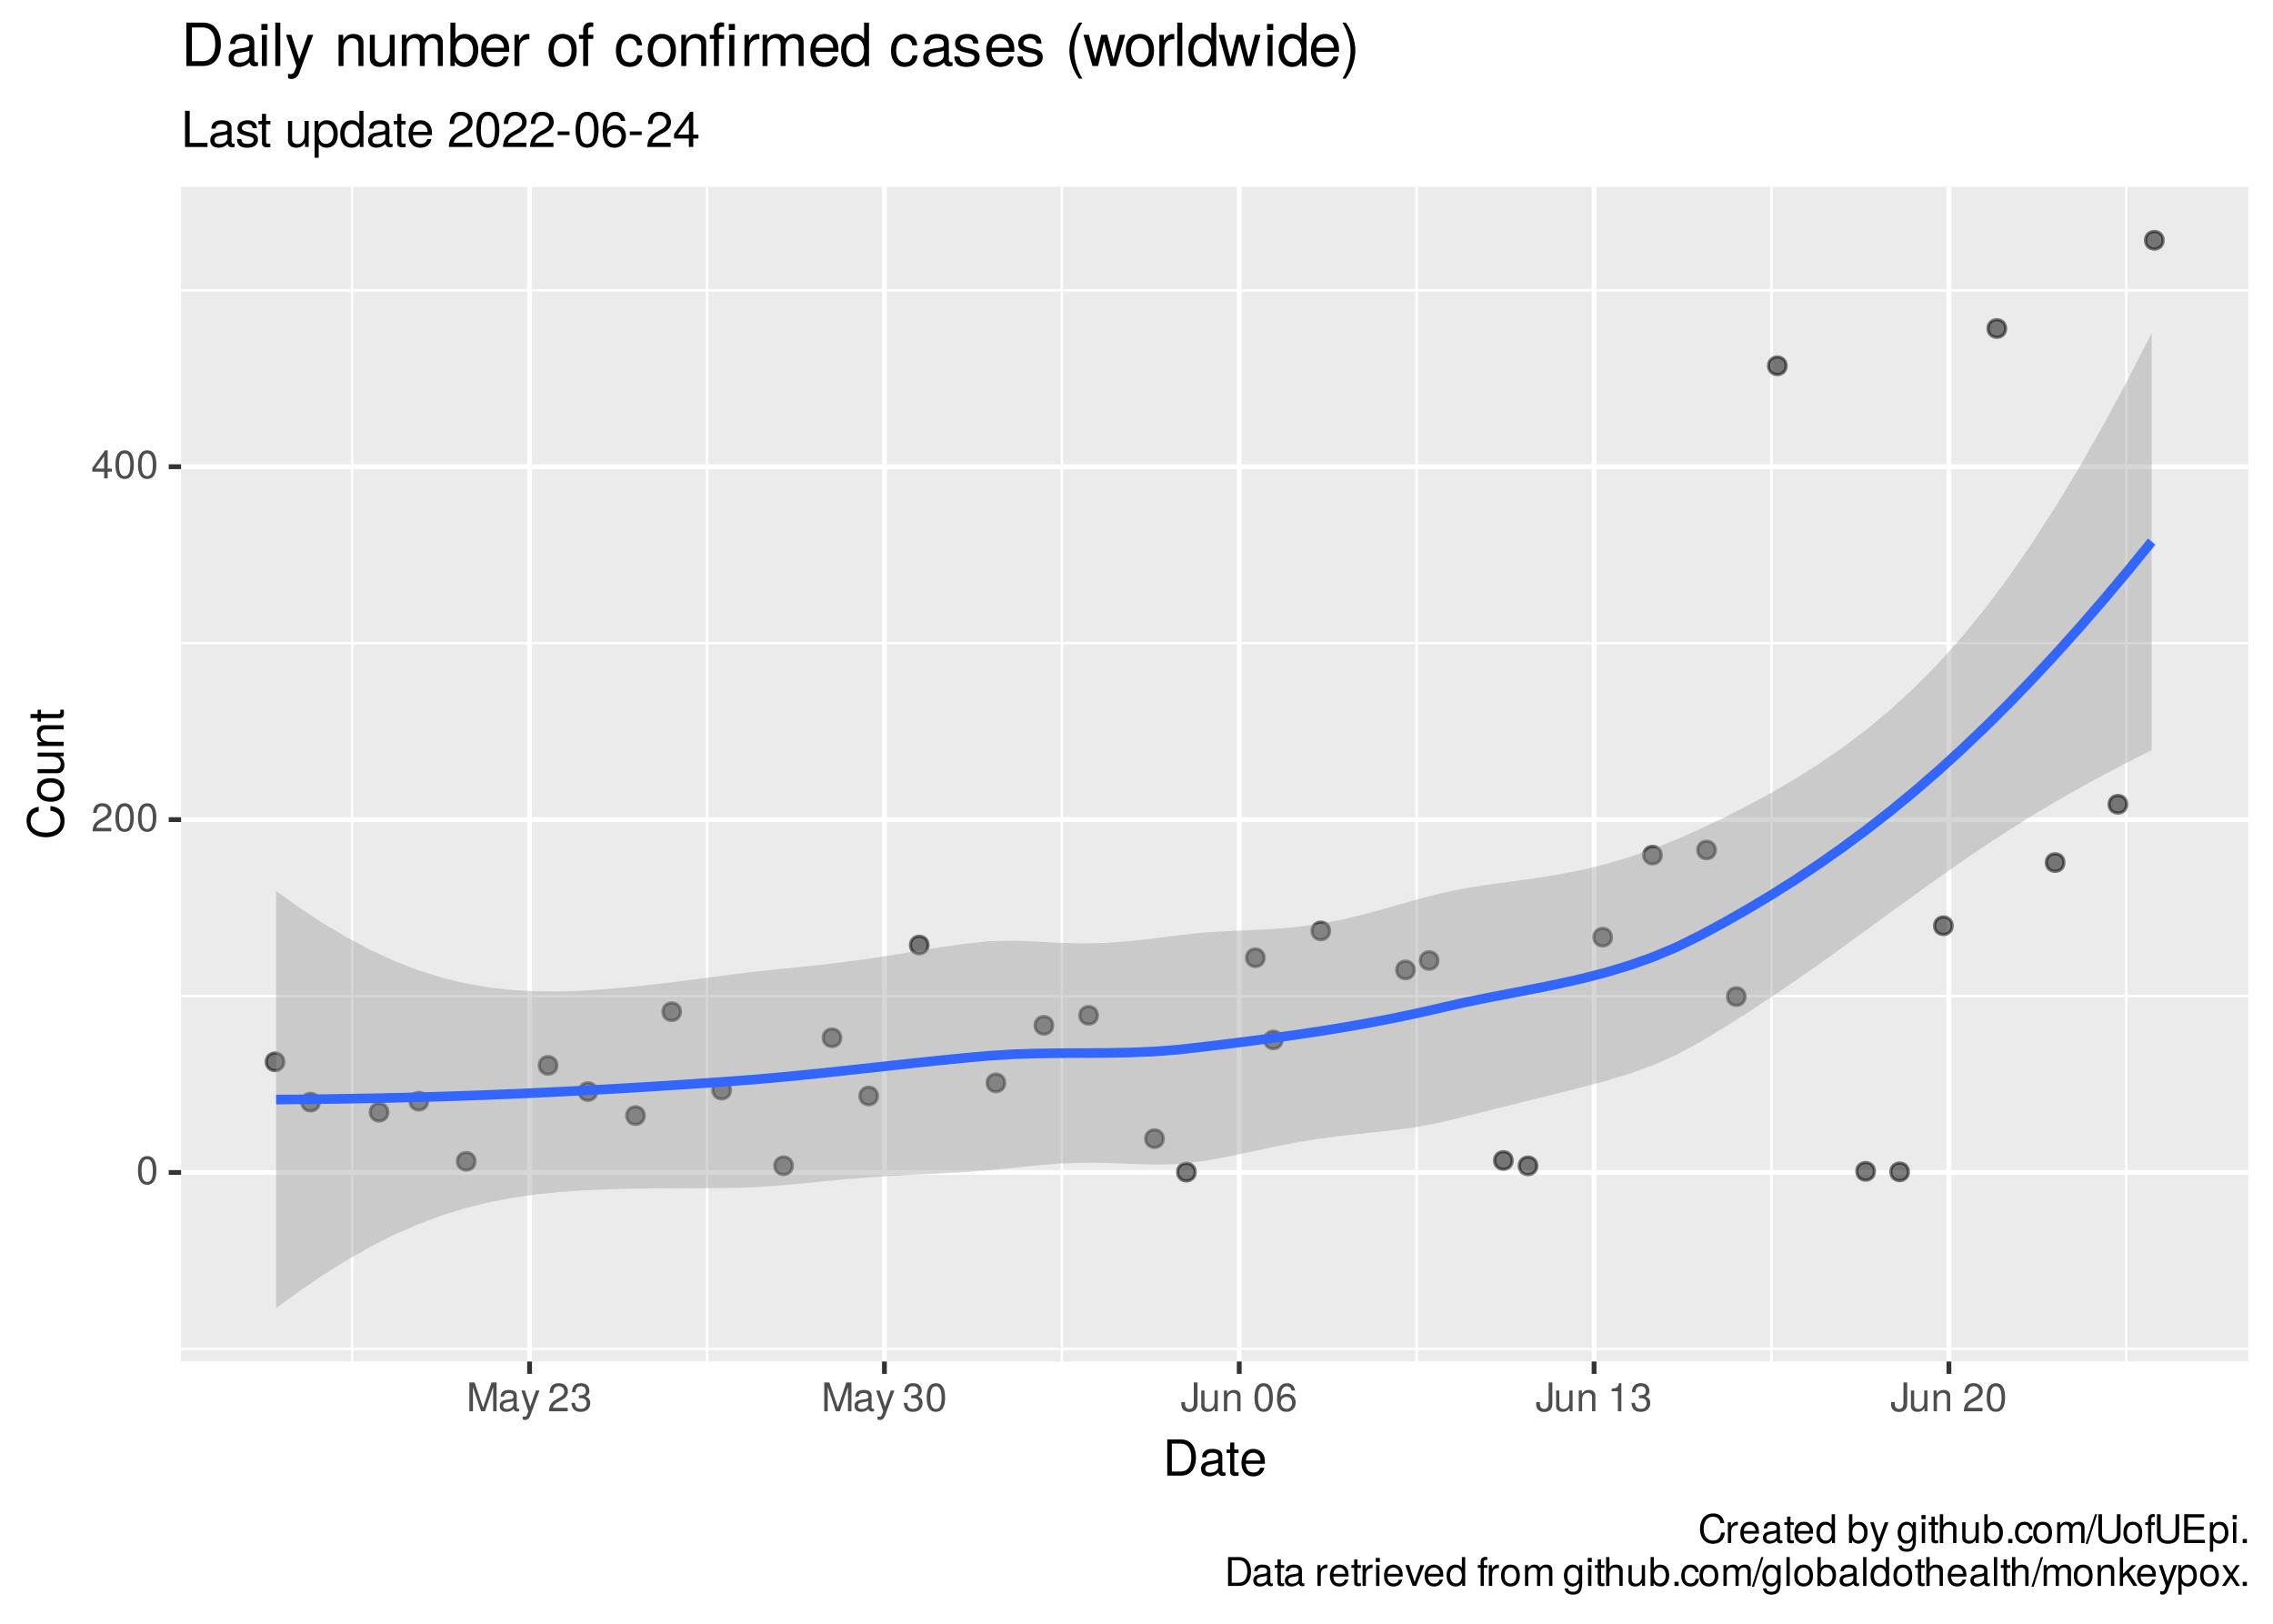 <?xml version="1.0" encoding="UTF-8"?>
<svg xmlns="http://www.w3.org/2000/svg" xmlns:xlink="http://www.w3.org/1999/xlink" width="504pt" height="360pt" viewBox="0 0 504 360" version="1.1">
<defs>
<g>
<symbol overflow="visible" id="glyph0-0">
<path style="stroke:none;" d=""/>
</symbol>
<symbol overflow="visible" id="glyph0-1">
<path style="stroke:none;" d="M 4.453 -3 C 4.453 -5.156 3.781 -6.234 2.422 -6.234 C 1.078 -6.234 0.375 -5.141 0.375 -3.047 C 0.375 -0.953 1.078 0.125 2.422 0.125 C 3.734 0.125 4.453 -0.953 4.453 -3 Z M 3.672 -3.062 C 3.672 -1.297 3.266 -0.516 2.406 -0.516 C 1.578 -0.516 1.172 -1.344 1.172 -3.047 C 1.172 -4.75 1.578 -5.547 2.422 -5.547 C 3.25 -5.547 3.672 -4.734 3.672 -3.062 Z M 3.672 -3.062 "/>
</symbol>
<symbol overflow="visible" id="glyph0-2">
<path style="stroke:none;" d="M 4.5 -4.406 C 4.5 -5.469 3.672 -6.234 2.5 -6.234 C 1.219 -6.234 0.484 -5.594 0.438 -4.078 L 1.219 -4.078 C 1.281 -5.125 1.703 -5.562 2.469 -5.562 C 3.172 -5.562 3.703 -5.062 3.703 -4.391 C 3.703 -3.891 3.406 -3.469 2.859 -3.156 L 2.047 -2.703 C 0.75 -1.969 0.375 -1.375 0.297 0 L 4.453 0 L 4.453 -0.766 L 1.172 -0.766 C 1.25 -1.281 1.531 -1.594 2.297 -2.047 L 3.172 -2.531 C 4.047 -2.984 4.5 -3.641 4.5 -4.406 Z M 4.5 -4.406 "/>
</symbol>
<symbol overflow="visible" id="glyph0-3">
<path style="stroke:none;" d="M 4.578 -1.5 L 4.578 -2.188 L 3.656 -2.188 L 3.656 -6.234 L 3.078 -6.234 L 0.25 -2.312 L 0.25 -1.5 L 2.875 -1.5 L 2.875 0 L 3.656 0 L 3.656 -1.5 Z M 2.875 -2.188 L 0.922 -2.188 L 2.875 -4.922 Z M 2.875 -2.188 "/>
</symbol>
<symbol overflow="visible" id="glyph0-4">
<path style="stroke:none;" d="M 6.688 0 L 6.688 -6.406 L 5.562 -6.406 L 3.688 -0.828 L 1.797 -6.406 L 0.656 -6.406 L 0.656 0 L 1.438 0 L 1.438 -5.375 L 3.25 0 L 4.109 0 L 5.922 -5.375 L 5.922 0 Z M 6.688 0 "/>
</symbol>
<symbol overflow="visible" id="glyph0-5">
<path style="stroke:none;" d="M 4.703 -0.016 L 4.703 -0.578 C 4.625 -0.547 4.594 -0.547 4.547 -0.547 C 4.297 -0.547 4.156 -0.688 4.156 -0.922 L 4.156 -3.484 C 4.156 -4.297 3.547 -4.734 2.422 -4.734 C 1.297 -4.734 0.609 -4.312 0.578 -3.25 L 1.312 -3.25 C 1.375 -3.812 1.703 -4.062 2.391 -4.062 C 3.047 -4.062 3.422 -3.812 3.422 -3.375 L 3.422 -3.188 C 3.422 -2.875 3.234 -2.75 2.656 -2.672 C 1.625 -2.547 1.453 -2.5 1.172 -2.391 C 0.641 -2.172 0.375 -1.766 0.375 -1.203 C 0.375 -0.359 0.953 0.125 1.875 0.125 C 2.469 0.125 3.047 -0.109 3.453 -0.547 C 3.531 -0.188 3.844 0.062 4.203 0.062 C 4.359 0.062 4.469 0.047 4.703 -0.016 Z M 3.422 -1.594 C 3.422 -0.938 2.75 -0.516 2.047 -0.516 C 1.469 -0.516 1.141 -0.719 1.141 -1.219 C 1.141 -1.703 1.453 -1.906 2.25 -2.016 C 3.016 -2.125 3.172 -2.156 3.422 -2.281 Z M 3.422 -1.594 "/>
</symbol>
<symbol overflow="visible" id="glyph0-6">
<path style="stroke:none;" d="M 4.203 -4.609 L 3.406 -4.609 L 2.141 -1.016 L 0.953 -4.609 L 0.172 -4.609 L 1.734 0.016 L 1.453 0.75 C 1.328 1.078 1.172 1.203 0.859 1.203 C 0.75 1.203 0.641 1.172 0.469 1.141 L 0.469 1.797 C 0.625 1.875 0.781 1.922 0.969 1.922 C 1.484 1.922 1.906 1.625 2.156 0.969 Z M 4.203 -4.609 "/>
</symbol>
<symbol overflow="visible" id="glyph0-7">
<path style="stroke:none;" d=""/>
</symbol>
<symbol overflow="visible" id="glyph0-8">
<path style="stroke:none;" d="M 4.453 -1.812 C 4.453 -2.562 4.141 -3.016 3.391 -3.266 C 3.969 -3.5 4.266 -3.891 4.266 -4.516 C 4.266 -5.594 3.547 -6.234 2.359 -6.234 C 1.109 -6.234 0.438 -5.547 0.406 -4.219 L 1.188 -4.219 C 1.203 -5.141 1.578 -5.562 2.375 -5.562 C 3.062 -5.562 3.469 -5.156 3.469 -4.5 C 3.469 -3.828 3.188 -3.547 1.938 -3.547 L 1.938 -2.906 L 2.359 -2.906 C 3.219 -2.906 3.656 -2.5 3.656 -1.797 C 3.656 -1.016 3.172 -0.547 2.359 -0.547 C 1.516 -0.547 1.109 -0.969 1.062 -1.875 L 0.281 -1.875 C 0.375 -0.5 1.062 0.125 2.344 0.125 C 3.625 0.125 4.453 -0.641 4.453 -1.812 Z M 4.453 -1.812 "/>
</symbol>
<symbol overflow="visible" id="glyph0-9">
<path style="stroke:none;" d="M 3.75 -1.641 L 3.75 -6.406 L 2.922 -6.406 L 2.922 -1.938 C 2.922 -0.891 2.562 -0.531 1.938 -0.531 C 1.328 -0.531 0.984 -0.938 0.984 -1.688 L 0.984 -2.062 L 0.172 -2.062 L 0.172 -1.547 C 0.172 -0.5 0.812 0.156 1.938 0.156 C 3.047 0.156 3.75 -0.531 3.75 -1.641 Z M 3.75 -1.641 "/>
</symbol>
<symbol overflow="visible" id="glyph0-10">
<path style="stroke:none;" d="M 4.234 0 L 4.234 -4.609 L 3.516 -4.609 L 3.516 -2.062 C 3.516 -1.125 3.016 -0.516 2.25 -0.516 C 1.672 -0.516 1.297 -0.859 1.297 -1.422 L 1.297 -4.609 L 0.578 -4.609 L 0.578 -1.125 C 0.578 -0.359 1.141 0.125 2.047 0.125 C 2.719 0.125 3.156 -0.109 3.578 -0.719 L 3.578 0 Z M 4.234 0 "/>
</symbol>
<symbol overflow="visible" id="glyph0-11">
<path style="stroke:none;" d="M 4.281 0 L 4.281 -3.484 C 4.281 -4.25 3.719 -4.734 2.828 -4.734 C 2.141 -4.734 1.703 -4.484 1.297 -3.828 L 1.297 -4.609 L 0.609 -4.609 L 0.609 0 L 1.344 0 L 1.344 -2.547 C 1.344 -3.484 1.859 -4.094 2.609 -4.094 C 3.188 -4.094 3.547 -3.75 3.547 -3.188 L 3.547 0 Z M 4.281 0 "/>
</symbol>
<symbol overflow="visible" id="glyph0-12">
<path style="stroke:none;" d="M 4.516 -1.938 C 4.516 -3.094 3.719 -3.875 2.609 -3.875 C 1.984 -3.875 1.5 -3.641 1.172 -3.188 C 1.172 -4.703 1.672 -5.547 2.562 -5.547 C 3.109 -5.547 3.484 -5.203 3.609 -4.609 L 4.375 -4.609 C 4.234 -5.625 3.562 -6.234 2.609 -6.234 C 1.156 -6.234 0.375 -5.016 0.375 -2.844 C 0.375 -0.891 1.047 0.125 2.469 0.125 C 3.656 0.125 4.516 -0.719 4.516 -1.938 Z M 3.719 -1.875 C 3.719 -1.094 3.188 -0.547 2.484 -0.547 C 1.766 -0.547 1.219 -1.125 1.219 -1.922 C 1.219 -2.688 1.734 -3.188 2.5 -3.188 C 3.25 -3.188 3.719 -2.703 3.719 -1.875 Z M 3.719 -1.875 "/>
</symbol>
<symbol overflow="visible" id="glyph0-13">
<path style="stroke:none;" d="M 3.047 0 L 3.047 -6.234 L 2.547 -6.234 C 2.266 -5.281 2.094 -5.141 0.891 -5 L 0.891 -4.438 L 2.281 -4.438 L 2.281 0 Z M 3.047 0 "/>
</symbol>
<symbol overflow="visible" id="glyph0-14">
<path style="stroke:none;" d="M 5.953 -2.344 L 5.109 -2.344 C 4.922 -1.125 4.406 -0.562 3.328 -0.562 C 2.047 -0.562 1.234 -1.547 1.234 -3.141 C 1.234 -4.781 2.016 -5.844 3.25 -5.844 C 4.25 -5.844 4.781 -5.406 4.984 -4.422 L 5.828 -4.422 C 5.562 -5.828 4.766 -6.578 3.359 -6.578 C 1.406 -6.578 0.422 -5 0.422 -3.125 C 0.422 -1.266 1.438 0.156 3.312 0.156 C 4.875 0.156 5.766 -0.672 5.953 -2.344 Z M 5.953 -2.344 "/>
</symbol>
<symbol overflow="visible" id="glyph0-15">
<path style="stroke:none;" d="M 2.828 -3.969 L 2.828 -4.719 C 2.703 -4.734 2.641 -4.734 2.547 -4.734 C 2.062 -4.734 1.703 -4.453 1.281 -3.781 L 1.281 -4.609 L 0.609 -4.609 L 0.609 0 L 1.344 0 L 1.344 -2.391 C 1.344 -3.438 1.688 -3.953 2.828 -3.969 Z M 2.828 -3.969 "/>
</symbol>
<symbol overflow="visible" id="glyph0-16">
<path style="stroke:none;" d="M 4.516 -2.094 C 4.516 -2.766 4.453 -3.188 4.328 -3.531 C 4.031 -4.281 3.328 -4.734 2.469 -4.734 C 1.172 -4.734 0.359 -3.797 0.359 -2.281 C 0.359 -0.766 1.156 0.125 2.453 0.125 C 3.5 0.125 4.234 -0.469 4.422 -1.406 L 3.672 -1.406 C 3.469 -0.797 3.062 -0.547 2.469 -0.547 C 1.703 -0.547 1.141 -1.031 1.125 -2.094 Z M 3.734 -2.75 C 3.734 -2.75 3.734 -2.703 3.719 -2.688 L 1.141 -2.688 C 1.203 -3.516 1.719 -4.062 2.453 -4.062 C 3.172 -4.062 3.734 -3.469 3.734 -2.75 Z M 3.734 -2.75 "/>
</symbol>
<symbol overflow="visible" id="glyph0-17">
<path style="stroke:none;" d="M 2.234 0 L 2.234 -0.609 C 2.141 -0.594 2.016 -0.578 1.875 -0.578 C 1.562 -0.578 1.484 -0.672 1.484 -1 L 1.484 -4.016 L 2.234 -4.016 L 2.234 -4.609 L 1.484 -4.609 L 1.484 -5.875 L 0.75 -5.875 L 0.75 -4.609 L 0.125 -4.609 L 0.125 -4.016 L 0.75 -4.016 L 0.75 -0.672 C 0.75 -0.203 1.062 0.062 1.641 0.062 C 1.812 0.062 1.984 0.047 2.234 0 Z M 2.234 0 "/>
</symbol>
<symbol overflow="visible" id="glyph0-18">
<path style="stroke:none;" d="M 4.359 0 L 4.359 -6.406 L 3.625 -6.406 L 3.625 -4.031 C 3.312 -4.5 2.828 -4.734 2.203 -4.734 C 1.016 -4.734 0.234 -3.812 0.234 -2.344 C 0.234 -0.797 1 0.125 2.234 0.125 C 2.875 0.125 3.312 -0.109 3.703 -0.672 L 3.703 0 Z M 3.625 -2.281 C 3.625 -1.219 3.109 -0.547 2.344 -0.547 C 1.531 -0.547 1 -1.234 1 -2.312 C 1 -3.375 1.531 -4.062 2.328 -4.062 C 3.125 -4.062 3.625 -3.359 3.625 -2.281 Z M 3.625 -2.281 "/>
</symbol>
<symbol overflow="visible" id="glyph0-19">
<path style="stroke:none;" d="M 4.594 -2.359 C 4.594 -3.859 3.844 -4.734 2.625 -4.734 C 2 -4.734 1.547 -4.5 1.203 -3.984 L 1.203 -6.406 L 0.469 -6.406 L 0.469 0 L 1.141 0 L 1.141 -0.656 C 1.484 -0.125 1.953 0.125 2.594 0.125 C 3.812 0.125 4.594 -0.859 4.594 -2.359 Z M 3.828 -2.312 C 3.828 -1.266 3.297 -0.547 2.484 -0.547 C 1.719 -0.547 1.203 -1.266 1.203 -2.312 C 1.203 -3.391 1.719 -4.094 2.484 -4.062 C 3.312 -4.062 3.828 -3.344 3.828 -2.312 Z M 3.828 -2.312 "/>
</symbol>
<symbol overflow="visible" id="glyph0-20">
<path style="stroke:none;" d="M 4.297 -0.75 L 4.297 -4.609 L 3.625 -4.609 L 3.625 -3.938 C 3.25 -4.484 2.812 -4.734 2.219 -4.734 C 1.047 -4.734 0.25 -3.75 0.25 -2.266 C 0.25 -0.812 1.078 0.125 2.156 0.125 C 2.734 0.125 3.141 -0.109 3.625 -0.688 L 3.625 -0.391 C 3.625 0.828 3.125 1.297 2.266 1.297 C 1.688 1.297 1.234 1.094 1.156 0.531 L 0.406 0.531 C 0.484 1.406 1.156 1.922 2.25 1.922 C 3.688 1.922 4.297 1.281 4.297 -0.75 Z M 3.547 -2.281 C 3.547 -1.172 3.078 -0.547 2.312 -0.547 C 1.5 -0.547 1.016 -1.188 1.016 -2.312 C 1.016 -3.406 1.516 -4.062 2.297 -4.062 C 3.094 -4.062 3.547 -3.391 3.547 -2.281 Z M 3.547 -2.281 "/>
</symbol>
<symbol overflow="visible" id="glyph0-21">
<path style="stroke:none;" d="M 1.344 0 L 1.344 -4.609 L 0.609 -4.609 L 0.609 0 Z M 1.438 -5.297 L 1.438 -6.219 L 0.531 -6.219 L 0.531 -5.297 Z M 1.438 -5.297 "/>
</symbol>
<symbol overflow="visible" id="glyph0-22">
<path style="stroke:none;" d="M 4.281 0 L 4.281 -3.484 C 4.281 -4.25 3.719 -4.734 2.828 -4.734 C 2.172 -4.734 1.781 -4.547 1.344 -3.969 L 1.344 -6.406 L 0.609 -6.406 L 0.609 0 L 1.344 0 L 1.344 -2.547 C 1.344 -3.484 1.844 -4.094 2.594 -4.094 C 3.109 -4.094 3.547 -3.797 3.547 -3.188 L 3.547 0 Z M 4.281 0 "/>
</symbol>
<symbol overflow="visible" id="glyph0-23">
<path style="stroke:none;" d="M 1.688 0 L 1.688 -0.922 L 0.766 -0.922 L 0.766 0 Z M 1.688 0 "/>
</symbol>
<symbol overflow="visible" id="glyph0-24">
<path style="stroke:none;" d="M 4.203 -1.578 L 3.453 -1.578 C 3.328 -0.844 2.953 -0.547 2.328 -0.547 C 1.516 -0.547 1.031 -1.172 1.031 -2.266 C 1.031 -3.406 1.516 -4.062 2.312 -4.062 C 2.922 -4.062 3.312 -3.703 3.406 -3.062 L 4.141 -3.062 C 4.062 -4.188 3.359 -4.734 2.328 -4.734 C 1.078 -4.734 0.266 -3.797 0.266 -2.266 C 0.266 -0.781 1.062 0.125 2.312 0.125 C 3.406 0.125 4.109 -0.531 4.203 -1.578 Z M 4.203 -1.578 "/>
</symbol>
<symbol overflow="visible" id="glyph0-25">
<path style="stroke:none;" d="M 4.484 -2.266 C 4.484 -3.859 3.719 -4.734 2.391 -4.734 C 1.094 -4.734 0.312 -3.859 0.312 -2.312 C 0.312 -0.75 1.094 0.125 2.406 0.125 C 3.688 0.125 4.484 -0.75 4.484 -2.266 Z M 3.719 -2.281 C 3.719 -1.203 3.203 -0.547 2.406 -0.547 C 1.578 -0.547 1.078 -1.188 1.078 -2.312 C 1.078 -3.406 1.578 -4.062 2.406 -4.062 C 3.234 -4.062 3.719 -3.422 3.719 -2.281 Z M 3.719 -2.281 "/>
</symbol>
<symbol overflow="visible" id="glyph0-26">
<path style="stroke:none;" d="M 6.688 0 L 6.688 -3.453 C 6.688 -4.281 6.234 -4.734 5.359 -4.734 C 4.75 -4.734 4.375 -4.562 3.953 -4.031 C 3.672 -4.531 3.312 -4.734 2.703 -4.734 C 2.094 -4.734 1.688 -4.516 1.297 -3.953 L 1.297 -4.609 L 0.625 -4.609 L 0.625 0 L 1.359 0 L 1.359 -2.891 C 1.359 -3.562 1.844 -4.094 2.438 -4.094 C 2.984 -4.094 3.297 -3.766 3.297 -3.172 L 3.297 0 L 4.016 0 L 4.016 -2.891 C 4.016 -3.562 4.516 -4.094 5.109 -4.094 C 5.641 -4.094 5.953 -3.75 5.953 -3.172 L 5.953 0 Z M 6.688 0 "/>
</symbol>
<symbol overflow="visible" id="glyph0-27">
<path style="stroke:none;" d="M 2.5 -6.406 L 2.016 -6.406 L -0.078 0.172 L 0.406 0.172 Z M 2.5 -6.406 "/>
</symbol>
<symbol overflow="visible" id="glyph0-28">
<path style="stroke:none;" d="M 5.672 -1.953 L 5.672 -6.406 L 4.859 -6.406 L 4.859 -1.953 C 4.859 -1.094 4.234 -0.562 3.203 -0.562 C 2.25 -0.562 1.562 -1.016 1.562 -1.953 L 1.562 -6.406 L 0.75 -6.406 L 0.75 -1.953 C 0.75 -0.656 1.688 0.156 3.203 0.156 C 4.703 0.156 5.672 -0.672 5.672 -1.953 Z M 5.672 -1.953 "/>
</symbol>
<symbol overflow="visible" id="glyph0-29">
<path style="stroke:none;" d="M 2.266 -4.016 L 2.266 -4.609 L 1.5 -4.609 L 1.5 -5.328 C 1.5 -5.641 1.688 -5.797 2.016 -5.797 C 2.078 -5.797 2.109 -5.797 2.266 -5.781 L 2.266 -6.391 C 2.109 -6.438 2 -6.438 1.859 -6.438 C 1.172 -6.438 0.781 -6.047 0.781 -5.391 L 0.781 -4.609 L 0.156 -4.609 L 0.156 -4.016 L 0.781 -4.016 L 0.781 0 L 1.5 0 L 1.5 -4.016 Z M 2.266 -4.016 "/>
</symbol>
<symbol overflow="visible" id="glyph0-30">
<path style="stroke:none;" d="M 5.391 0 L 5.391 -0.719 L 1.609 -0.719 L 1.609 -2.922 L 5.109 -2.922 L 5.109 -3.641 L 1.609 -3.641 L 1.609 -5.688 L 5.234 -5.688 L 5.234 -6.406 L 0.797 -6.406 L 0.797 0 Z M 5.391 0 "/>
</symbol>
<symbol overflow="visible" id="glyph0-31">
<path style="stroke:none;" d="M 4.594 -2.266 C 4.594 -3.812 3.844 -4.734 2.625 -4.734 C 2 -4.734 1.5 -4.453 1.156 -3.922 L 1.156 -4.609 L 0.484 -4.609 L 0.484 1.922 L 1.219 1.922 L 1.219 -0.547 C 1.594 -0.078 2.031 0.125 2.625 0.125 C 3.812 0.125 4.594 -0.797 4.594 -2.266 Z M 3.828 -2.281 C 3.828 -1.234 3.297 -0.547 2.5 -0.547 C 1.719 -0.547 1.219 -1.188 1.219 -2.266 C 1.219 -3.359 1.719 -4.062 2.5 -4.062 C 3.312 -4.062 3.828 -3.375 3.828 -2.281 Z M 3.828 -2.281 "/>
</symbol>
<symbol overflow="visible" id="glyph0-32">
<path style="stroke:none;" d="M 5.875 -3.203 C 5.875 -5.203 4.875 -6.406 3.25 -6.406 L 0.781 -6.406 L 0.781 0 L 3.25 0 C 4.875 0 5.875 -1.219 5.875 -3.203 Z M 5.047 -3.203 C 5.047 -1.578 4.375 -0.719 3.109 -0.719 L 1.594 -0.719 L 1.594 -5.688 L 3.109 -5.688 C 4.375 -5.688 5.047 -4.844 5.047 -3.203 Z M 5.047 -3.203 "/>
</symbol>
<symbol overflow="visible" id="glyph0-33">
<path style="stroke:none;" d="M 4.281 -4.609 L 3.453 -4.609 L 2.141 -0.875 L 0.922 -4.609 L 0.094 -4.609 L 1.703 0 L 2.5 0 Z M 4.281 -4.609 "/>
</symbol>
<symbol overflow="visible" id="glyph0-34">
<path style="stroke:none;" d="M 1.328 0 L 1.328 -6.406 L 0.594 -6.406 L 0.594 0 Z M 1.328 0 "/>
</symbol>
<symbol overflow="visible" id="glyph0-35">
<path style="stroke:none;" d="M 4.422 0 L 2.531 -3.016 L 4.141 -4.609 L 3.188 -4.609 L 1.234 -2.656 L 1.234 -6.406 L 0.516 -6.406 L 0.516 0 L 1.234 0 L 1.234 -1.797 L 1.953 -2.5 L 3.516 0 Z M 4.422 0 "/>
</symbol>
<symbol overflow="visible" id="glyph0-36">
<path style="stroke:none;" d="M 4.156 0 L 2.562 -2.391 L 4.109 -4.609 L 3.297 -4.609 L 2.188 -2.938 L 1.078 -4.609 L 0.234 -4.609 L 1.781 -2.344 L 0.156 0 L 0.984 0 L 2.156 -1.766 L 3.312 0 Z M 4.156 0 "/>
</symbol>
<symbol overflow="visible" id="glyph1-0">
<path style="stroke:none;" d=""/>
</symbol>
<symbol overflow="visible" id="glyph1-1">
<path style="stroke:none;" d="M 7.344 -4.016 C 7.344 -6.5 6.109 -8.016 4.062 -8.016 L 0.984 -8.016 L 0.984 0 L 4.062 0 C 6.094 0 7.344 -1.516 7.344 -4.016 Z M 6.312 -4 C 6.312 -1.984 5.484 -0.906 3.891 -0.906 L 2 -0.906 L 2 -7.109 L 3.891 -7.109 C 5.484 -7.109 6.312 -6.047 6.312 -4 Z M 6.312 -4 "/>
</symbol>
<symbol overflow="visible" id="glyph1-2">
<path style="stroke:none;" d="M 5.891 -0.016 L 5.891 -0.719 C 5.781 -0.688 5.734 -0.688 5.688 -0.688 C 5.375 -0.688 5.188 -0.859 5.188 -1.141 L 5.188 -4.359 C 5.188 -5.375 4.438 -5.922 3.031 -5.922 C 1.625 -5.922 0.766 -5.391 0.719 -4.062 L 1.641 -4.062 C 1.719 -4.766 2.141 -5.078 2.984 -5.078 C 3.812 -5.078 4.281 -4.781 4.281 -4.219 L 4.281 -3.984 C 4.281 -3.594 4.047 -3.438 3.328 -3.344 C 2.031 -3.172 1.828 -3.141 1.469 -2.984 C 0.797 -2.719 0.469 -2.203 0.469 -1.5 C 0.469 -0.453 1.188 0.172 2.359 0.172 C 3.094 0.172 3.812 -0.141 4.312 -0.688 C 4.406 -0.234 4.812 0.078 5.266 0.078 C 5.438 0.078 5.594 0.062 5.891 -0.016 Z M 4.281 -1.984 C 4.281 -1.172 3.438 -0.641 2.547 -0.641 C 1.844 -0.641 1.422 -0.891 1.422 -1.516 C 1.422 -2.125 1.828 -2.391 2.812 -2.531 C 3.766 -2.656 3.969 -2.703 4.281 -2.844 Z M 4.281 -1.984 "/>
</symbol>
<symbol overflow="visible" id="glyph1-3">
<path style="stroke:none;" d="M 2.797 0 L 2.797 -0.766 C 2.672 -0.734 2.531 -0.719 2.359 -0.719 C 1.953 -0.719 1.844 -0.844 1.844 -1.25 L 1.844 -5.016 L 2.797 -5.016 L 2.797 -5.766 L 1.844 -5.766 L 1.844 -7.344 L 0.938 -7.344 L 0.938 -5.766 L 0.156 -5.766 L 0.156 -5.016 L 0.938 -5.016 L 0.938 -0.844 C 0.938 -0.25 1.328 0.078 2.047 0.078 C 2.266 0.078 2.484 0.062 2.797 0 Z M 2.797 0 "/>
</symbol>
<symbol overflow="visible" id="glyph1-4">
<path style="stroke:none;" d="M 5.641 -2.625 C 5.641 -3.453 5.578 -3.984 5.406 -4.406 C 5.031 -5.359 4.156 -5.922 3.078 -5.922 C 1.469 -5.922 0.438 -4.734 0.438 -2.844 C 0.438 -0.953 1.438 0.172 3.062 0.172 C 4.375 0.172 5.297 -0.578 5.516 -1.75 L 4.594 -1.75 C 4.344 -0.984 3.828 -0.688 3.094 -0.688 C 2.141 -0.688 1.422 -1.297 1.391 -2.625 Z M 4.656 -3.438 C 4.656 -3.438 4.656 -3.391 4.656 -3.359 L 1.422 -3.359 C 1.5 -4.391 2.141 -5.078 3.062 -5.078 C 3.969 -5.078 4.656 -4.328 4.656 -3.438 Z M 4.656 -3.438 "/>
</symbol>
<symbol overflow="visible" id="glyph1-5">
<path style="stroke:none;" d="M 5.859 0 L 5.859 -0.906 L 1.906 -0.906 L 1.906 -8.016 L 0.875 -8.016 L 0.875 0 Z M 5.859 0 "/>
</symbol>
<symbol overflow="visible" id="glyph1-6">
<path style="stroke:none;" d="M 5.047 -1.609 C 5.047 -2.469 4.562 -2.906 3.422 -3.172 L 2.547 -3.391 C 1.797 -3.562 1.469 -3.812 1.469 -4.219 C 1.469 -4.734 1.953 -5.078 2.688 -5.078 C 3.438 -5.078 3.828 -4.766 3.844 -4.156 L 4.812 -4.156 C 4.812 -5.297 4.062 -5.922 2.734 -5.922 C 1.391 -5.922 0.516 -5.234 0.516 -4.172 C 0.516 -3.266 0.984 -2.844 2.344 -2.516 L 3.203 -2.297 C 3.844 -2.141 4.094 -1.953 4.094 -1.547 C 4.094 -1 3.547 -0.688 2.75 -0.688 C 1.922 -0.688 1.469 -0.875 1.344 -1.766 L 0.375 -1.766 C 0.422 -0.422 1.172 0.172 2.672 0.172 C 4.125 0.172 5.047 -0.5 5.047 -1.609 Z M 5.047 -1.609 "/>
</symbol>
<symbol overflow="visible" id="glyph1-7">
<path style="stroke:none;" d=""/>
</symbol>
<symbol overflow="visible" id="glyph1-8">
<path style="stroke:none;" d="M 5.297 0 L 5.297 -5.766 L 4.391 -5.766 L 4.391 -2.578 C 4.391 -1.406 3.766 -0.641 2.812 -0.641 C 2.094 -0.641 1.625 -1.078 1.625 -1.766 L 1.625 -5.766 L 0.719 -5.766 L 0.719 -1.406 C 0.719 -0.453 1.438 0.172 2.547 0.172 C 3.406 0.172 3.938 -0.125 4.484 -0.891 L 4.484 0 Z M 5.297 0 "/>
</symbol>
<symbol overflow="visible" id="glyph1-9">
<path style="stroke:none;" d="M 5.75 -2.828 C 5.75 -4.766 4.812 -5.922 3.281 -5.922 C 2.5 -5.922 1.875 -5.578 1.438 -4.891 L 1.438 -5.766 L 0.609 -5.766 L 0.609 2.391 L 1.516 2.391 L 1.516 -0.688 C 2 -0.094 2.547 0.172 3.281 0.172 C 4.781 0.172 5.75 -0.984 5.75 -2.828 Z M 4.797 -2.844 C 4.797 -1.547 4.125 -0.688 3.125 -0.688 C 2.156 -0.688 1.516 -1.484 1.516 -2.844 C 1.516 -4.188 2.156 -5.078 3.125 -5.078 C 4.141 -5.078 4.797 -4.219 4.797 -2.844 Z M 4.797 -2.844 "/>
</symbol>
<symbol overflow="visible" id="glyph1-10">
<path style="stroke:none;" d="M 5.438 0 L 5.438 -8.016 L 4.531 -8.016 L 4.531 -5.031 C 4.141 -5.625 3.531 -5.922 2.766 -5.922 C 1.266 -5.922 0.281 -4.781 0.281 -2.938 C 0.281 -0.984 1.25 0.172 2.797 0.172 C 3.594 0.172 4.141 -0.125 4.625 -0.844 L 4.625 0 Z M 4.531 -2.859 C 4.531 -1.531 3.891 -0.688 2.922 -0.688 C 1.906 -0.688 1.25 -1.547 1.25 -2.875 C 1.25 -4.219 1.906 -5.078 2.922 -5.078 C 3.906 -5.078 4.531 -4.188 4.531 -2.859 Z M 4.531 -2.859 "/>
</symbol>
<symbol overflow="visible" id="glyph1-11">
<path style="stroke:none;" d="M 5.625 -5.516 C 5.625 -6.828 4.594 -7.797 3.125 -7.797 C 1.531 -7.797 0.609 -6.984 0.547 -5.094 L 1.516 -5.094 C 1.594 -6.406 2.141 -6.953 3.094 -6.953 C 3.969 -6.953 4.625 -6.328 4.625 -5.484 C 4.625 -4.875 4.266 -4.344 3.578 -3.953 L 2.562 -3.375 C 0.938 -2.453 0.469 -1.719 0.375 0 L 5.562 0 L 5.562 -0.953 L 1.469 -0.953 C 1.562 -1.594 1.906 -2 2.875 -2.562 L 3.969 -3.156 C 5.062 -3.734 5.625 -4.547 5.625 -5.516 Z M 5.625 -5.516 "/>
</symbol>
<symbol overflow="visible" id="glyph1-12">
<path style="stroke:none;" d="M 5.578 -3.75 C 5.578 -6.453 4.719 -7.797 3.031 -7.797 C 1.344 -7.797 0.469 -6.438 0.469 -3.812 C 0.469 -1.188 1.359 0.172 3.031 0.172 C 4.672 0.172 5.578 -1.188 5.578 -3.75 Z M 4.594 -3.844 C 4.594 -1.625 4.078 -0.641 3 -0.641 C 1.984 -0.641 1.469 -1.672 1.469 -3.812 C 1.469 -5.938 1.984 -6.938 3.031 -6.938 C 4.062 -6.938 4.594 -5.922 4.594 -3.844 Z M 4.594 -3.844 "/>
</symbol>
<symbol overflow="visible" id="glyph1-13">
<path style="stroke:none;" d="M 3.125 -2.641 L 3.125 -3.438 L 0.5 -3.438 L 0.5 -2.641 Z M 3.125 -2.641 "/>
</symbol>
<symbol overflow="visible" id="glyph1-14">
<path style="stroke:none;" d="M 5.641 -2.422 C 5.641 -3.875 4.656 -4.844 3.25 -4.844 C 2.484 -4.844 1.875 -4.547 1.469 -3.984 C 1.469 -5.891 2.094 -6.938 3.203 -6.938 C 3.891 -6.938 4.359 -6.516 4.516 -5.766 L 5.484 -5.766 C 5.297 -7.047 4.453 -7.797 3.266 -7.797 C 1.453 -7.797 0.469 -6.266 0.469 -3.547 C 0.469 -1.125 1.312 0.172 3.094 0.172 C 4.578 0.172 5.641 -0.891 5.641 -2.422 Z M 4.656 -2.344 C 4.656 -1.359 4 -0.688 3.109 -0.688 C 2.203 -0.688 1.516 -1.391 1.516 -2.391 C 1.516 -3.359 2.172 -4 3.141 -4 C 4.062 -4 4.656 -3.391 4.656 -2.344 Z M 4.656 -2.344 "/>
</symbol>
<symbol overflow="visible" id="glyph1-15">
<path style="stroke:none;" d="M 5.719 -1.875 L 5.719 -2.734 L 4.562 -2.734 L 4.562 -7.797 L 3.844 -7.797 L 0.312 -2.891 L 0.312 -1.875 L 3.594 -1.875 L 3.594 0 L 4.562 0 L 4.562 -1.875 Z M 3.594 -2.734 L 1.156 -2.734 L 3.594 -6.156 Z M 3.594 -2.734 "/>
</symbol>
<symbol overflow="visible" id="glyph2-0">
<path style="stroke:none;" d=""/>
</symbol>
<symbol overflow="visible" id="glyph2-1">
<path style="stroke:none;" d="M -2.922 -7.453 L -2.922 -6.391 C -1.406 -6.156 -0.703 -5.516 -0.703 -4.156 C -0.703 -2.562 -1.922 -1.547 -3.922 -1.547 C -5.984 -1.547 -7.312 -2.516 -7.312 -4.062 C -7.312 -5.328 -6.75 -5.984 -5.531 -6.234 L -5.531 -7.281 C -7.297 -6.969 -8.219 -5.953 -8.219 -4.188 C -8.219 -1.766 -6.266 -0.531 -3.922 -0.531 C -1.578 -0.531 0.203 -1.797 0.203 -4.141 C 0.203 -6.109 -0.844 -7.203 -2.922 -7.453 Z M -2.922 -7.453 "/>
</symbol>
<symbol overflow="visible" id="glyph2-2">
<path style="stroke:none;" d="M -2.844 -5.609 C -4.828 -5.609 -5.922 -4.656 -5.922 -2.984 C -5.922 -1.375 -4.812 -0.391 -2.875 -0.391 C -0.953 -0.391 0.172 -1.359 0.172 -3 C 0.172 -4.625 -0.953 -5.609 -2.844 -5.609 Z M -2.844 -4.656 C -1.5 -4.656 -0.688 -4.016 -0.688 -3 C -0.688 -1.984 -1.484 -1.359 -2.875 -1.359 C -4.266 -1.359 -5.078 -1.984 -5.078 -3 C -5.078 -4.031 -4.281 -4.656 -2.844 -4.656 Z M -2.844 -4.656 "/>
</symbol>
<symbol overflow="visible" id="glyph2-3">
<path style="stroke:none;" d="M 0 -5.297 L -5.766 -5.297 L -5.766 -4.391 L -2.578 -4.391 C -1.406 -4.391 -0.641 -3.766 -0.641 -2.812 C -0.641 -2.094 -1.078 -1.625 -1.766 -1.625 L -5.766 -1.625 L -5.766 -0.719 L -1.406 -0.719 C -0.453 -0.719 0.172 -1.438 0.172 -2.547 C 0.172 -3.406 -0.125 -3.938 -0.891 -4.484 L 0 -4.484 Z M 0 -5.297 "/>
</symbol>
<symbol overflow="visible" id="glyph2-4">
<path style="stroke:none;" d="M 0 -5.359 L -4.359 -5.359 C -5.312 -5.359 -5.922 -4.641 -5.922 -3.531 C -5.922 -2.672 -5.594 -2.125 -4.797 -1.609 L -5.766 -1.609 L -5.766 -0.766 L 0 -0.766 L 0 -1.688 L -3.172 -1.688 C -4.359 -1.688 -5.125 -2.328 -5.125 -3.25 C -5.125 -3.984 -4.688 -4.438 -4 -4.438 L 0 -4.438 Z M 0 -5.359 "/>
</symbol>
<symbol overflow="visible" id="glyph2-5">
<path style="stroke:none;" d="M 0 -2.797 L -0.766 -2.797 C -0.734 -2.672 -0.719 -2.531 -0.719 -2.359 C -0.719 -1.953 -0.844 -1.844 -1.25 -1.844 L -5.016 -1.844 L -5.016 -2.797 L -5.766 -2.797 L -5.766 -1.844 L -7.344 -1.844 L -7.344 -0.938 L -5.766 -0.938 L -5.766 -0.156 L -5.016 -0.156 L -5.016 -0.938 L -0.844 -0.938 C -0.25 -0.938 0.078 -1.328 0.078 -2.047 C 0.078 -2.266 0.062 -2.484 0 -2.797 Z M 0 -2.797 "/>
</symbol>
<symbol overflow="visible" id="glyph3-0">
<path style="stroke:none;" d=""/>
</symbol>
<symbol overflow="visible" id="glyph3-1">
<path style="stroke:none;" d="M 8.812 -4.812 C 8.812 -7.797 7.328 -9.625 4.891 -9.625 L 1.172 -9.625 L 1.172 0 L 4.891 0 C 7.312 0 8.812 -1.828 8.812 -4.812 Z M 7.578 -4.812 C 7.578 -2.375 6.578 -1.078 4.672 -1.078 L 2.406 -1.078 L 2.406 -8.547 L 4.672 -8.547 C 6.578 -8.547 7.578 -7.266 7.578 -4.812 Z M 7.578 -4.812 "/>
</symbol>
<symbol overflow="visible" id="glyph3-2">
<path style="stroke:none;" d="M 7.062 -0.031 L 7.062 -0.859 C 6.938 -0.828 6.891 -0.828 6.828 -0.828 C 6.438 -0.828 6.234 -1.031 6.234 -1.375 L 6.234 -5.234 C 6.234 -6.453 5.328 -7.109 3.625 -7.109 C 1.953 -7.109 0.922 -6.469 0.859 -4.875 L 1.969 -4.875 C 2.062 -5.719 2.562 -6.094 3.594 -6.094 C 4.578 -6.094 5.141 -5.734 5.141 -5.062 L 5.141 -4.781 C 5.141 -4.312 4.859 -4.125 3.984 -4.016 C 2.422 -3.812 2.188 -3.766 1.766 -3.594 C 0.969 -3.266 0.547 -2.641 0.547 -1.797 C 0.547 -0.547 1.422 0.203 2.828 0.203 C 3.703 0.203 4.562 -0.172 5.172 -0.812 C 5.297 -0.297 5.766 0.094 6.312 0.094 C 6.531 0.094 6.703 0.062 7.062 -0.031 Z M 5.141 -2.391 C 5.141 -1.406 4.125 -0.766 3.062 -0.766 C 2.203 -0.766 1.703 -1.062 1.703 -1.828 C 1.703 -2.547 2.188 -2.859 3.359 -3.031 C 4.531 -3.188 4.766 -3.25 5.141 -3.422 Z M 5.141 -2.391 "/>
</symbol>
<symbol overflow="visible" id="glyph3-3">
<path style="stroke:none;" d="M 2.016 0 L 2.016 -6.922 L 0.922 -6.922 L 0.922 0 Z M 2.172 -7.969 L 2.172 -9.328 L 0.797 -9.328 L 0.797 -7.969 Z M 2.172 -7.969 "/>
</symbol>
<symbol overflow="visible" id="glyph3-4">
<path style="stroke:none;" d="M 2 0 L 2 -9.625 L 0.891 -9.625 L 0.891 0 Z M 2 0 "/>
</symbol>
<symbol overflow="visible" id="glyph3-5">
<path style="stroke:none;" d="M 6.312 -6.922 L 5.125 -6.922 L 3.203 -1.531 L 1.438 -6.922 L 0.266 -6.922 L 2.594 0.031 L 2.172 1.125 C 2 1.609 1.766 1.797 1.297 1.797 C 1.141 1.797 0.953 1.766 0.719 1.719 L 0.719 2.703 C 0.938 2.828 1.156 2.875 1.453 2.875 C 2.234 2.875 2.859 2.438 3.234 1.453 Z M 6.312 -6.922 "/>
</symbol>
<symbol overflow="visible" id="glyph3-6">
<path style="stroke:none;" d=""/>
</symbol>
<symbol overflow="visible" id="glyph3-7">
<path style="stroke:none;" d="M 6.438 0 L 6.438 -5.234 C 6.438 -6.375 5.578 -7.109 4.234 -7.109 C 3.203 -7.109 2.547 -6.719 1.938 -5.75 L 1.938 -6.922 L 0.922 -6.922 L 0.922 0 L 2.016 0 L 2.016 -3.812 C 2.016 -5.234 2.781 -6.156 3.906 -6.156 C 4.781 -6.156 5.328 -5.625 5.328 -4.797 L 5.328 0 Z M 6.438 0 "/>
</symbol>
<symbol overflow="visible" id="glyph3-8">
<path style="stroke:none;" d="M 6.359 0 L 6.359 -6.922 L 5.266 -6.922 L 5.266 -3.109 C 5.266 -1.688 4.531 -0.766 3.375 -0.766 C 2.516 -0.766 1.953 -1.297 1.953 -2.125 L 1.953 -6.922 L 0.859 -6.922 L 0.859 -1.688 C 0.859 -0.547 1.719 0.203 3.062 0.203 C 4.078 0.203 4.734 -0.156 5.375 -1.062 L 5.375 0 Z M 6.359 0 "/>
</symbol>
<symbol overflow="visible" id="glyph3-9">
<path style="stroke:none;" d="M 10.031 0 L 10.031 -5.188 C 10.031 -6.438 9.344 -7.109 8.047 -7.109 C 7.125 -7.109 6.578 -6.844 5.922 -6.062 C 5.516 -6.797 4.969 -7.109 4.062 -7.109 C 3.141 -7.109 2.531 -6.766 1.938 -5.938 L 1.938 -6.922 L 0.938 -6.922 L 0.938 0 L 2.031 0 L 2.031 -4.344 C 2.031 -5.344 2.766 -6.156 3.656 -6.156 C 4.469 -6.156 4.938 -5.656 4.938 -4.766 L 4.938 0 L 6.031 0 L 6.031 -4.344 C 6.031 -5.344 6.766 -6.156 7.672 -6.156 C 8.469 -6.156 8.938 -5.641 8.938 -4.766 L 8.938 0 Z M 10.031 0 "/>
</symbol>
<symbol overflow="visible" id="glyph3-10">
<path style="stroke:none;" d="M 6.906 -3.531 C 6.906 -5.781 5.766 -7.109 3.953 -7.109 C 3 -7.109 2.328 -6.766 1.812 -5.984 L 1.812 -9.625 L 0.719 -9.625 L 0.719 0 L 1.703 0 L 1.703 -0.984 C 2.234 -0.188 2.938 0.203 3.891 0.203 C 5.719 0.203 6.906 -1.297 6.906 -3.531 Z M 5.75 -3.469 C 5.75 -1.906 4.938 -0.828 3.734 -0.828 C 2.578 -0.828 1.812 -1.891 1.812 -3.453 C 1.812 -5.078 2.578 -6.141 3.734 -6.094 C 4.969 -6.094 5.75 -5.016 5.75 -3.469 Z M 5.75 -3.469 "/>
</symbol>
<symbol overflow="visible" id="glyph3-11">
<path style="stroke:none;" d="M 6.766 -3.141 C 6.766 -4.141 6.688 -4.781 6.5 -5.297 C 6.047 -6.438 4.984 -7.109 3.703 -7.109 C 1.766 -7.109 0.531 -5.688 0.531 -3.422 C 0.531 -1.156 1.734 0.203 3.672 0.203 C 5.25 0.203 6.344 -0.703 6.625 -2.094 L 5.516 -2.094 C 5.219 -1.188 4.594 -0.812 3.703 -0.812 C 2.562 -0.812 1.703 -1.562 1.672 -3.141 Z M 5.594 -4.125 C 5.594 -4.125 5.594 -4.062 5.578 -4.047 L 1.703 -4.047 C 1.797 -5.266 2.578 -6.094 3.688 -6.094 C 4.766 -6.094 5.594 -5.203 5.594 -4.125 Z M 5.594 -4.125 "/>
</symbol>
<symbol overflow="visible" id="glyph3-12">
<path style="stroke:none;" d="M 4.234 -5.953 L 4.234 -7.078 C 4.047 -7.109 3.969 -7.109 3.812 -7.109 C 3.109 -7.109 2.562 -6.688 1.922 -5.672 L 1.922 -6.922 L 0.922 -6.922 L 0.922 0 L 2.016 0 L 2.016 -3.594 C 2.016 -5.156 2.531 -5.922 4.234 -5.953 Z M 4.234 -5.953 "/>
</symbol>
<symbol overflow="visible" id="glyph3-13">
<path style="stroke:none;" d="M 6.734 -3.406 C 6.734 -5.797 5.578 -7.109 3.594 -7.109 C 1.656 -7.109 0.469 -5.781 0.469 -3.453 C 0.469 -1.141 1.641 0.203 3.609 0.203 C 5.547 0.203 6.734 -1.141 6.734 -3.406 Z M 5.578 -3.422 C 5.578 -1.797 4.812 -0.812 3.609 -0.812 C 2.375 -0.812 1.625 -1.781 1.625 -3.453 C 1.625 -5.125 2.375 -6.094 3.609 -6.094 C 4.844 -6.094 5.578 -5.141 5.578 -3.422 Z M 5.578 -3.422 "/>
</symbol>
<symbol overflow="visible" id="glyph3-14">
<path style="stroke:none;" d="M 3.406 -6.016 L 3.406 -6.922 L 2.25 -6.922 L 2.25 -8 C 2.25 -8.469 2.516 -8.703 3.031 -8.703 C 3.109 -8.703 3.156 -8.703 3.406 -8.688 L 3.406 -9.594 C 3.156 -9.656 3.016 -9.672 2.781 -9.672 C 1.766 -9.672 1.156 -9.078 1.156 -8.094 L 1.156 -6.922 L 0.234 -6.922 L 0.234 -6.016 L 1.156 -6.016 L 1.156 0 L 2.25 0 L 2.25 -6.016 Z M 3.406 -6.016 "/>
</symbol>
<symbol overflow="visible" id="glyph3-15">
<path style="stroke:none;" d="M 6.297 -2.375 L 5.188 -2.375 C 5 -1.266 4.438 -0.812 3.5 -0.812 C 2.281 -0.812 1.562 -1.75 1.562 -3.391 C 1.562 -5.125 2.266 -6.094 3.469 -6.094 C 4.391 -6.094 4.984 -5.562 5.109 -4.594 L 6.219 -4.594 C 6.094 -6.281 5.031 -7.109 3.484 -7.109 C 1.625 -7.109 0.406 -5.688 0.406 -3.391 C 0.406 -1.156 1.594 0.203 3.469 0.203 C 5.125 0.203 6.172 -0.797 6.297 -2.375 Z M 6.297 -2.375 "/>
</symbol>
<symbol overflow="visible" id="glyph3-16">
<path style="stroke:none;" d="M 3.406 -6.016 L 3.406 -6.922 L 2.25 -6.922 L 2.25 -8 C 2.25 -8.469 2.516 -8.703 3.031 -8.703 C 3.109 -8.703 3.156 -8.703 3.406 -8.688 L 3.406 -9.594 C 3.156 -9.656 3.016 -9.672 2.781 -9.672 C 1.766 -9.672 1.156 -9.078 1.156 -8.094 L 1.156 -6.922 L 0.234 -6.922 L 0.234 -6.016 L 1.156 -6.016 L 1.156 0 L 2.25 0 L 2.25 -6.016 Z M 5.672 0 L 5.672 -6.922 L 4.562 -6.922 L 4.562 0 Z M 5.812 -7.969 L 5.812 -9.328 L 4.438 -9.328 L 4.438 -7.969 Z M 5.812 -7.969 "/>
</symbol>
<symbol overflow="visible" id="glyph3-17">
<path style="stroke:none;" d="M 6.531 0 L 6.531 -9.625 L 5.438 -9.625 L 5.438 -6.047 C 4.984 -6.75 4.234 -7.109 3.312 -7.109 C 1.516 -7.109 0.344 -5.734 0.344 -3.531 C 0.344 -1.188 1.484 0.203 3.359 0.203 C 4.297 0.203 4.969 -0.156 5.562 -1.016 L 5.562 0 Z M 5.438 -3.438 C 5.438 -1.828 4.672 -0.828 3.516 -0.828 C 2.297 -0.828 1.484 -1.844 1.484 -3.453 C 1.484 -5.062 2.297 -6.094 3.5 -6.094 C 4.688 -6.094 5.438 -5.031 5.438 -3.438 Z M 5.438 -3.438 "/>
</symbol>
<symbol overflow="visible" id="glyph3-18">
<path style="stroke:none;" d="M 6.062 -1.938 C 6.062 -2.969 5.484 -3.484 4.109 -3.812 L 3.047 -4.062 C 2.156 -4.281 1.766 -4.562 1.766 -5.062 C 1.766 -5.688 2.344 -6.094 3.234 -6.094 C 4.125 -6.094 4.594 -5.719 4.625 -4.984 L 5.781 -4.984 C 5.766 -6.344 4.875 -7.109 3.281 -7.109 C 1.656 -7.109 0.625 -6.281 0.625 -5 C 0.625 -3.922 1.172 -3.406 2.812 -3.016 L 3.844 -2.766 C 4.609 -2.578 4.906 -2.344 4.906 -1.844 C 4.906 -1.203 4.266 -0.812 3.297 -0.812 C 2.312 -0.812 1.75 -1.062 1.609 -2.109 L 0.453 -2.109 C 0.5 -0.516 1.406 0.203 3.203 0.203 C 4.953 0.203 6.062 -0.609 6.062 -1.938 Z M 6.062 -1.938 "/>
</symbol>
<symbol overflow="visible" id="glyph3-19">
<path style="stroke:none;" d="M 3.844 2.797 C 2.688 0.906 2.031 -1.312 2.031 -3.422 C 2.031 -5.516 2.688 -7.75 3.844 -9.625 L 3.109 -9.625 C 1.797 -7.891 0.969 -5.5 0.969 -3.422 C 0.969 -1.328 1.797 1.062 3.109 2.797 Z M 3.844 2.797 "/>
</symbol>
<symbol overflow="visible" id="glyph3-20">
<path style="stroke:none;" d="M 9.344 -6.922 L 8.109 -6.922 L 6.734 -1.531 L 5.375 -6.922 L 4.031 -6.922 L 2.703 -1.531 L 1.297 -6.922 L 0.078 -6.922 L 2.094 0 L 3.328 0 L 4.656 -5.422 L 6.062 0 L 7.312 0 Z M 9.344 -6.922 "/>
</symbol>
<symbol overflow="visible" id="glyph3-21">
<path style="stroke:none;" d="M 3.375 -3.406 C 3.375 -5.5 2.547 -7.891 1.234 -9.625 L 0.5 -9.625 C 1.656 -7.734 2.312 -5.516 2.312 -3.406 C 2.312 -1.312 1.656 0.922 0.5 2.797 L 1.234 2.797 C 2.547 1.062 3.375 -1.328 3.375 -3.406 Z M 3.375 -3.406 "/>
</symbol>
</g>
<clipPath id="clip1">
  <path d="M 40.152 41.438 L 498.523 41.438 L 498.523 301.863 L 40.152 301.863 Z M 40.152 41.438 "/>
</clipPath>
<clipPath id="clip2">
  <path d="M 40.152 298 L 498.523 298 L 498.523 300 L 40.152 300 Z M 40.152 298 "/>
</clipPath>
<clipPath id="clip3">
  <path d="M 40.152 220 L 498.523 220 L 498.523 222 L 40.152 222 Z M 40.152 220 "/>
</clipPath>
<clipPath id="clip4">
  <path d="M 40.152 142 L 498.523 142 L 498.523 143 L 40.152 143 Z M 40.152 142 "/>
</clipPath>
<clipPath id="clip5">
  <path d="M 40.152 64 L 498.523 64 L 498.523 65 L 40.152 65 Z M 40.152 64 "/>
</clipPath>
<clipPath id="clip6">
  <path d="M 77 41.438 L 79 41.438 L 79 301.863 L 77 301.863 Z M 77 41.438 "/>
</clipPath>
<clipPath id="clip7">
  <path d="M 156 41.438 L 158 41.438 L 158 301.863 L 156 301.863 Z M 156 41.438 "/>
</clipPath>
<clipPath id="clip8">
  <path d="M 235 41.438 L 236 41.438 L 236 301.863 L 235 301.863 Z M 235 41.438 "/>
</clipPath>
<clipPath id="clip9">
  <path d="M 313 41.438 L 315 41.438 L 315 301.863 L 313 301.863 Z M 313 41.438 "/>
</clipPath>
<clipPath id="clip10">
  <path d="M 392 41.438 L 394 41.438 L 394 301.863 L 392 301.863 Z M 392 41.438 "/>
</clipPath>
<clipPath id="clip11">
  <path d="M 471 41.438 L 472 41.438 L 472 301.863 L 471 301.863 Z M 471 41.438 "/>
</clipPath>
<clipPath id="clip12">
  <path d="M 40.152 259 L 498.523 259 L 498.523 261 L 40.152 261 Z M 40.152 259 "/>
</clipPath>
<clipPath id="clip13">
  <path d="M 40.152 181 L 498.523 181 L 498.523 183 L 40.152 183 Z M 40.152 181 "/>
</clipPath>
<clipPath id="clip14">
  <path d="M 40.152 102 L 498.523 102 L 498.523 105 L 40.152 105 Z M 40.152 102 "/>
</clipPath>
<clipPath id="clip15">
  <path d="M 116 41.438 L 118 41.438 L 118 301.863 L 116 301.863 Z M 116 41.438 "/>
</clipPath>
<clipPath id="clip16">
  <path d="M 195 41.438 L 197 41.438 L 197 301.863 L 195 301.863 Z M 195 41.438 "/>
</clipPath>
<clipPath id="clip17">
  <path d="M 274 41.438 L 276 41.438 L 276 301.863 L 274 301.863 Z M 274 41.438 "/>
</clipPath>
<clipPath id="clip18">
  <path d="M 352 41.438 L 354 41.438 L 354 301.863 L 352 301.863 Z M 352 41.438 "/>
</clipPath>
<clipPath id="clip19">
  <path d="M 431 41.438 L 433 41.438 L 433 301.863 L 431 301.863 Z M 431 41.438 "/>
</clipPath>
</defs>
<g id="surface41">
<rect x="0" y="0" width="504" height="360" style="fill:rgb(100%,100%,100%);fill-opacity:1;stroke:none;"/>
<rect x="0" y="0" width="504" height="360" style="fill:rgb(100%,100%,100%);fill-opacity:1;stroke:none;"/>
<path style="fill:none;stroke-width:1.067;stroke-linecap:round;stroke-linejoin:round;stroke:rgb(100%,100%,100%);stroke-opacity:1;stroke-miterlimit:10;" d="M 0 360 L 504 360 L 504 0 L 0 0 Z M 0 360 "/>
<g clip-path="url(#clip1)" clip-rule="nonzero">
<path style=" stroke:none;fill-rule:nonzero;fill:rgb(92.157%,92.157%,92.157%);fill-opacity:1;" d="M 40.152 301.867 L 498.523 301.867 L 498.523 41.441 L 40.152 41.441 Z M 40.152 301.867 "/>
</g>
<g clip-path="url(#clip2)" clip-rule="nonzero">
<path style="fill:none;stroke-width:0.533;stroke-linecap:butt;stroke-linejoin:round;stroke:rgb(100%,100%,100%);stroke-opacity:1;stroke-miterlimit:10;" d="M 40.152 299.074 L 498.52 299.074 "/>
</g>
<g clip-path="url(#clip3)" clip-rule="nonzero">
<path style="fill:none;stroke-width:0.533;stroke-linecap:butt;stroke-linejoin:round;stroke:rgb(100%,100%,100%);stroke-opacity:1;stroke-miterlimit:10;" d="M 40.152 220.832 L 498.52 220.832 "/>
</g>
<g clip-path="url(#clip4)" clip-rule="nonzero">
<path style="fill:none;stroke-width:0.533;stroke-linecap:butt;stroke-linejoin:round;stroke:rgb(100%,100%,100%);stroke-opacity:1;stroke-miterlimit:10;" d="M 40.152 142.594 L 498.52 142.594 "/>
</g>
<g clip-path="url(#clip5)" clip-rule="nonzero">
<path style="fill:none;stroke-width:0.533;stroke-linecap:butt;stroke-linejoin:round;stroke:rgb(100%,100%,100%);stroke-opacity:1;stroke-miterlimit:10;" d="M 40.152 64.355 L 498.52 64.355 "/>
</g>
<g clip-path="url(#clip6)" clip-rule="nonzero">
<path style="fill:none;stroke-width:0.533;stroke-linecap:butt;stroke-linejoin:round;stroke:rgb(100%,100%,100%);stroke-opacity:1;stroke-miterlimit:10;" d="M 78.086 301.867 L 78.086 41.438 "/>
</g>
<g clip-path="url(#clip7)" clip-rule="nonzero">
<path style="fill:none;stroke-width:0.533;stroke-linecap:butt;stroke-linejoin:round;stroke:rgb(100%,100%,100%);stroke-opacity:1;stroke-miterlimit:10;" d="M 156.766 301.867 L 156.766 41.438 "/>
</g>
<g clip-path="url(#clip8)" clip-rule="nonzero">
<path style="fill:none;stroke-width:0.533;stroke-linecap:butt;stroke-linejoin:round;stroke:rgb(100%,100%,100%);stroke-opacity:1;stroke-miterlimit:10;" d="M 235.441 301.867 L 235.441 41.438 "/>
</g>
<g clip-path="url(#clip9)" clip-rule="nonzero">
<path style="fill:none;stroke-width:0.533;stroke-linecap:butt;stroke-linejoin:round;stroke:rgb(100%,100%,100%);stroke-opacity:1;stroke-miterlimit:10;" d="M 314.121 301.867 L 314.121 41.438 "/>
</g>
<g clip-path="url(#clip10)" clip-rule="nonzero">
<path style="fill:none;stroke-width:0.533;stroke-linecap:butt;stroke-linejoin:round;stroke:rgb(100%,100%,100%);stroke-opacity:1;stroke-miterlimit:10;" d="M 392.801 301.867 L 392.801 41.438 "/>
</g>
<g clip-path="url(#clip11)" clip-rule="nonzero">
<path style="fill:none;stroke-width:0.533;stroke-linecap:butt;stroke-linejoin:round;stroke:rgb(100%,100%,100%);stroke-opacity:1;stroke-miterlimit:10;" d="M 471.477 301.867 L 471.477 41.438 "/>
</g>
<g clip-path="url(#clip12)" clip-rule="nonzero">
<path style="fill:none;stroke-width:1.067;stroke-linecap:butt;stroke-linejoin:round;stroke:rgb(100%,100%,100%);stroke-opacity:1;stroke-miterlimit:10;" d="M 40.152 259.953 L 498.52 259.953 "/>
</g>
<g clip-path="url(#clip13)" clip-rule="nonzero">
<path style="fill:none;stroke-width:1.067;stroke-linecap:butt;stroke-linejoin:round;stroke:rgb(100%,100%,100%);stroke-opacity:1;stroke-miterlimit:10;" d="M 40.152 181.715 L 498.52 181.715 "/>
</g>
<g clip-path="url(#clip14)" clip-rule="nonzero">
<path style="fill:none;stroke-width:1.067;stroke-linecap:butt;stroke-linejoin:round;stroke:rgb(100%,100%,100%);stroke-opacity:1;stroke-miterlimit:10;" d="M 40.152 103.473 L 498.52 103.473 "/>
</g>
<g clip-path="url(#clip15)" clip-rule="nonzero">
<path style="fill:none;stroke-width:1.067;stroke-linecap:butt;stroke-linejoin:round;stroke:rgb(100%,100%,100%);stroke-opacity:1;stroke-miterlimit:10;" d="M 117.426 301.867 L 117.426 41.438 "/>
</g>
<g clip-path="url(#clip16)" clip-rule="nonzero">
<path style="fill:none;stroke-width:1.067;stroke-linecap:butt;stroke-linejoin:round;stroke:rgb(100%,100%,100%);stroke-opacity:1;stroke-miterlimit:10;" d="M 196.105 301.867 L 196.105 41.438 "/>
</g>
<g clip-path="url(#clip17)" clip-rule="nonzero">
<path style="fill:none;stroke-width:1.067;stroke-linecap:butt;stroke-linejoin:round;stroke:rgb(100%,100%,100%);stroke-opacity:1;stroke-miterlimit:10;" d="M 274.781 301.867 L 274.781 41.438 "/>
</g>
<g clip-path="url(#clip18)" clip-rule="nonzero">
<path style="fill:none;stroke-width:1.067;stroke-linecap:butt;stroke-linejoin:round;stroke:rgb(100%,100%,100%);stroke-opacity:1;stroke-miterlimit:10;" d="M 353.461 301.867 L 353.461 41.438 "/>
</g>
<g clip-path="url(#clip19)" clip-rule="nonzero">
<path style="fill:none;stroke-width:1.067;stroke-linecap:butt;stroke-linejoin:round;stroke:rgb(100%,100%,100%);stroke-opacity:1;stroke-miterlimit:10;" d="M 432.141 301.867 L 432.141 41.438 "/>
</g>
<path style="fill-rule:nonzero;fill:rgb(0%,0%,0%);fill-opacity:0.502;stroke-width:0.709;stroke-linecap:round;stroke-linejoin:round;stroke:rgb(0%,0%,0%);stroke-opacity:0.502;stroke-miterlimit:10;" d="M 62.941 235.418 C 62.941 238.023 59.031 238.023 59.031 235.418 C 59.031 232.812 62.941 232.812 62.941 235.418 "/>
<path style="fill-rule:nonzero;fill:rgb(0%,0%,0%);fill-opacity:0.502;stroke-width:0.709;stroke-linecap:round;stroke-linejoin:round;stroke:rgb(0%,0%,0%);stroke-opacity:0.502;stroke-miterlimit:10;" d="M 70.812 244.352 C 70.812 246.961 66.902 246.961 66.902 244.352 C 66.902 241.746 70.812 241.746 70.812 244.352 "/>
<path style="fill-rule:nonzero;fill:rgb(0%,0%,0%);fill-opacity:0.502;stroke-width:0.709;stroke-linecap:round;stroke-linejoin:round;stroke:rgb(0%,0%,0%);stroke-opacity:0.502;stroke-miterlimit:10;" d="M 86.008 246.59 C 86.008 249.195 82.098 249.195 82.098 246.59 C 82.098 243.984 86.008 243.984 86.008 246.59 "/>
<path style="fill-rule:nonzero;fill:rgb(0%,0%,0%);fill-opacity:0.502;stroke-width:0.709;stroke-linecap:round;stroke-linejoin:round;stroke:rgb(0%,0%,0%);stroke-opacity:0.502;stroke-miterlimit:10;" d="M 94.82 244.152 C 94.82 246.758 90.91 246.758 90.91 244.152 C 90.91 241.547 94.82 241.547 94.82 244.152 "/>
<path style="fill-rule:nonzero;fill:rgb(0%,0%,0%);fill-opacity:0.502;stroke-width:0.709;stroke-linecap:round;stroke-linejoin:round;stroke:rgb(0%,0%,0%);stroke-opacity:0.502;stroke-miterlimit:10;" d="M 105.332 257.477 C 105.332 260.082 101.422 260.082 101.422 257.477 C 101.422 254.871 105.332 254.871 105.332 257.477 "/>
<path style="fill-rule:nonzero;fill:rgb(0%,0%,0%);fill-opacity:0.502;stroke-width:0.709;stroke-linecap:round;stroke-linejoin:round;stroke:rgb(0%,0%,0%);stroke-opacity:0.502;stroke-miterlimit:10;" d="M 123.488 236.199 C 123.488 238.809 119.578 238.809 119.578 236.199 C 119.578 233.594 123.488 233.594 123.488 236.199 "/>
<path style="fill-rule:nonzero;fill:rgb(0%,0%,0%);fill-opacity:0.502;stroke-width:0.709;stroke-linecap:round;stroke-linejoin:round;stroke:rgb(0%,0%,0%);stroke-opacity:0.502;stroke-miterlimit:10;" d="M 132.324 242.012 C 132.324 244.617 128.414 244.617 128.414 242.012 C 128.414 239.402 132.324 239.402 132.324 242.012 "/>
<path style="fill-rule:nonzero;fill:rgb(0%,0%,0%);fill-opacity:0.502;stroke-width:0.709;stroke-linecap:round;stroke-linejoin:round;stroke:rgb(0%,0%,0%);stroke-opacity:0.502;stroke-miterlimit:10;" d="M 142.867 247.336 C 142.867 249.941 138.961 249.941 138.961 247.336 C 138.961 244.73 142.867 244.73 142.867 247.336 "/>
<path style="fill-rule:nonzero;fill:rgb(0%,0%,0%);fill-opacity:0.502;stroke-width:0.709;stroke-linecap:round;stroke-linejoin:round;stroke:rgb(0%,0%,0%);stroke-opacity:0.502;stroke-miterlimit:10;" d="M 150.898 224.305 C 150.898 226.91 146.992 226.91 146.992 224.305 C 146.992 221.699 150.898 221.699 150.898 224.305 "/>
<path style="fill-rule:nonzero;fill:rgb(0%,0%,0%);fill-opacity:0.502;stroke-width:0.709;stroke-linecap:round;stroke-linejoin:round;stroke:rgb(0%,0%,0%);stroke-opacity:0.502;stroke-miterlimit:10;" d="M 161.969 241.684 C 161.969 244.293 158.059 244.293 158.059 241.684 C 158.059 239.078 161.969 239.078 161.969 241.684 "/>
<path style="fill-rule:nonzero;fill:rgb(0%,0%,0%);fill-opacity:0.502;stroke-width:0.709;stroke-linecap:round;stroke-linejoin:round;stroke:rgb(0%,0%,0%);stroke-opacity:0.502;stroke-miterlimit:10;" d="M 175.703 258.457 C 175.703 261.062 171.793 261.062 171.793 258.457 C 171.793 255.852 175.703 255.852 175.703 258.457 "/>
<path style="fill-rule:nonzero;fill:rgb(0%,0%,0%);fill-opacity:0.502;stroke-width:0.709;stroke-linecap:round;stroke-linejoin:round;stroke:rgb(0%,0%,0%);stroke-opacity:0.502;stroke-miterlimit:10;" d="M 186.441 230.082 C 186.441 232.688 182.531 232.688 182.531 230.082 C 182.531 227.477 186.441 227.477 186.441 230.082 "/>
<path style="fill-rule:nonzero;fill:rgb(0%,0%,0%);fill-opacity:0.502;stroke-width:0.709;stroke-linecap:round;stroke-linejoin:round;stroke:rgb(0%,0%,0%);stroke-opacity:0.502;stroke-miterlimit:10;" d="M 194.574 242.984 C 194.574 245.59 190.664 245.59 190.664 242.984 C 190.664 240.379 194.574 240.379 194.574 242.984 "/>
<path style="fill-rule:nonzero;fill:rgb(0%,0%,0%);fill-opacity:0.502;stroke-width:0.709;stroke-linecap:round;stroke-linejoin:round;stroke:rgb(0%,0%,0%);stroke-opacity:0.502;stroke-miterlimit:10;" d="M 205.781 209.527 C 205.781 212.133 201.875 212.133 201.875 209.527 C 201.875 206.922 205.781 206.922 205.781 209.527 "/>
<path style="fill-rule:nonzero;fill:rgb(0%,0%,0%);fill-opacity:0.502;stroke-width:0.709;stroke-linecap:round;stroke-linejoin:round;stroke:rgb(0%,0%,0%);stroke-opacity:0.502;stroke-miterlimit:10;" d="M 222.789 240.086 C 222.789 242.695 218.879 242.695 218.879 240.086 C 218.879 237.48 222.789 237.48 222.789 240.086 "/>
<path style="fill-rule:nonzero;fill:rgb(0%,0%,0%);fill-opacity:0.502;stroke-width:0.709;stroke-linecap:round;stroke-linejoin:round;stroke:rgb(0%,0%,0%);stroke-opacity:0.502;stroke-miterlimit:10;" d="M 233.422 227.328 C 233.422 229.934 229.512 229.934 229.512 227.328 C 229.512 224.723 233.422 224.723 233.422 227.328 "/>
<path style="fill-rule:nonzero;fill:rgb(0%,0%,0%);fill-opacity:0.502;stroke-width:0.709;stroke-linecap:round;stroke-linejoin:round;stroke:rgb(0%,0%,0%);stroke-opacity:0.502;stroke-miterlimit:10;" d="M 243.336 225.113 C 243.336 227.723 239.426 227.723 239.426 225.113 C 239.426 222.508 243.336 222.508 243.336 225.113 "/>
<path style="fill-rule:nonzero;fill:rgb(0%,0%,0%);fill-opacity:0.502;stroke-width:0.709;stroke-linecap:round;stroke-linejoin:round;stroke:rgb(0%,0%,0%);stroke-opacity:0.502;stroke-miterlimit:10;" d="M 257.941 252.449 C 257.941 255.055 254.031 255.055 254.031 252.449 C 254.031 249.84 257.941 249.84 257.941 252.449 "/>
<path style="fill-rule:nonzero;fill:rgb(0%,0%,0%);fill-opacity:0.502;stroke-width:0.709;stroke-linecap:round;stroke-linejoin:round;stroke:rgb(0%,0%,0%);stroke-opacity:0.502;stroke-miterlimit:10;" d="M 265.02 259.871 C 265.02 262.477 261.109 262.477 261.109 259.871 C 261.109 257.266 265.02 257.266 265.02 259.871 "/>
<path style="fill-rule:nonzero;fill:rgb(0%,0%,0%);fill-opacity:0.502;stroke-width:0.709;stroke-linecap:round;stroke-linejoin:round;stroke:rgb(0%,0%,0%);stroke-opacity:0.502;stroke-miterlimit:10;" d="M 280.312 212.344 C 280.312 214.949 276.402 214.949 276.402 212.344 C 276.402 209.738 280.312 209.738 280.312 212.344 "/>
<path style="fill-rule:nonzero;fill:rgb(0%,0%,0%);fill-opacity:0.502;stroke-width:0.709;stroke-linecap:round;stroke-linejoin:round;stroke:rgb(0%,0%,0%);stroke-opacity:0.502;stroke-miterlimit:10;" d="M 284.297 230.559 C 284.297 233.164 280.387 233.164 280.387 230.559 C 280.387 227.953 284.297 227.953 284.297 230.559 "/>
<path style="fill-rule:nonzero;fill:rgb(0%,0%,0%);fill-opacity:0.502;stroke-width:0.709;stroke-linecap:round;stroke-linejoin:round;stroke:rgb(0%,0%,0%);stroke-opacity:0.502;stroke-miterlimit:10;" d="M 294.816 206.391 C 294.816 208.996 290.91 208.996 290.91 206.391 C 290.91 203.785 294.816 203.785 294.816 206.391 "/>
<path style="fill-rule:nonzero;fill:rgb(0%,0%,0%);fill-opacity:0.502;stroke-width:0.709;stroke-linecap:round;stroke-linejoin:round;stroke:rgb(0%,0%,0%);stroke-opacity:0.502;stroke-miterlimit:10;" d="M 313.598 215.047 C 313.598 217.652 309.688 217.652 309.688 215.047 C 309.688 212.441 313.598 212.441 313.598 215.047 "/>
<path style="fill-rule:nonzero;fill:rgb(0%,0%,0%);fill-opacity:0.502;stroke-width:0.709;stroke-linecap:round;stroke-linejoin:round;stroke:rgb(0%,0%,0%);stroke-opacity:0.502;stroke-miterlimit:10;" d="M 318.84 212.953 C 318.84 215.559 314.934 215.559 314.934 212.953 C 314.934 210.344 318.84 210.344 318.84 212.953 "/>
<path style="fill-rule:nonzero;fill:rgb(0%,0%,0%);fill-opacity:0.502;stroke-width:0.709;stroke-linecap:round;stroke-linejoin:round;stroke:rgb(0%,0%,0%);stroke-opacity:0.502;stroke-miterlimit:10;" d="M 335.305 257.293 C 335.305 259.902 331.395 259.902 331.395 257.293 C 331.395 254.688 335.305 254.688 335.305 257.293 "/>
<path style="fill-rule:nonzero;fill:rgb(0%,0%,0%);fill-opacity:0.502;stroke-width:0.709;stroke-linecap:round;stroke-linejoin:round;stroke:rgb(0%,0%,0%);stroke-opacity:0.502;stroke-miterlimit:10;" d="M 340.766 258.48 C 340.766 261.086 336.855 261.086 336.855 258.48 C 336.855 255.875 340.766 255.875 340.766 258.48 "/>
<path style="fill-rule:nonzero;fill:rgb(0%,0%,0%);fill-opacity:0.502;stroke-width:0.709;stroke-linecap:round;stroke-linejoin:round;stroke:rgb(0%,0%,0%);stroke-opacity:0.502;stroke-miterlimit:10;" d="M 357.324 207.781 C 357.324 210.391 353.414 210.391 353.414 207.781 C 353.414 205.176 357.324 205.176 357.324 207.781 "/>
<path style="fill-rule:nonzero;fill:rgb(0%,0%,0%);fill-opacity:0.502;stroke-width:0.709;stroke-linecap:round;stroke-linejoin:round;stroke:rgb(0%,0%,0%);stroke-opacity:0.502;stroke-miterlimit:10;" d="M 368.367 189.59 C 368.367 192.195 364.457 192.195 364.457 189.59 C 364.457 186.984 368.367 186.984 368.367 189.59 "/>
<path style="fill-rule:nonzero;fill:rgb(0%,0%,0%);fill-opacity:0.502;stroke-width:0.709;stroke-linecap:round;stroke-linejoin:round;stroke:rgb(0%,0%,0%);stroke-opacity:0.502;stroke-miterlimit:10;" d="M 380.352 188.445 C 380.352 191.051 376.441 191.051 376.441 188.445 C 376.441 185.84 380.352 185.84 380.352 188.445 "/>
<path style="fill-rule:nonzero;fill:rgb(0%,0%,0%);fill-opacity:0.502;stroke-width:0.709;stroke-linecap:round;stroke-linejoin:round;stroke:rgb(0%,0%,0%);stroke-opacity:0.502;stroke-miterlimit:10;" d="M 386.945 220.949 C 386.945 223.559 383.035 223.559 383.035 220.949 C 383.035 218.344 386.945 218.344 386.945 220.949 "/>
<path style="fill-rule:nonzero;fill:rgb(0%,0%,0%);fill-opacity:0.502;stroke-width:0.709;stroke-linecap:round;stroke-linejoin:round;stroke:rgb(0%,0%,0%);stroke-opacity:0.502;stroke-miterlimit:10;" d="M 396.047 81.098 C 396.047 83.707 392.137 83.707 392.137 81.098 C 392.137 78.492 396.047 78.492 396.047 81.098 "/>
<path style="fill-rule:nonzero;fill:rgb(0%,0%,0%);fill-opacity:0.502;stroke-width:0.709;stroke-linecap:round;stroke-linejoin:round;stroke:rgb(0%,0%,0%);stroke-opacity:0.502;stroke-miterlimit:10;" d="M 415.625 259.695 C 415.625 262.305 411.715 262.305 411.715 259.695 C 411.715 257.09 415.625 257.09 415.625 259.695 "/>
<path style="fill-rule:nonzero;fill:rgb(0%,0%,0%);fill-opacity:0.502;stroke-width:0.709;stroke-linecap:round;stroke-linejoin:round;stroke:rgb(0%,0%,0%);stroke-opacity:0.502;stroke-miterlimit:10;" d="M 423.164 259.805 C 423.164 262.41 419.254 262.41 419.254 259.805 C 419.254 257.199 423.164 257.199 423.164 259.805 "/>
<path style="fill-rule:nonzero;fill:rgb(0%,0%,0%);fill-opacity:0.502;stroke-width:0.709;stroke-linecap:round;stroke-linejoin:round;stroke:rgb(0%,0%,0%);stroke-opacity:0.502;stroke-miterlimit:10;" d="M 432.871 205.246 C 432.871 207.855 428.961 207.855 428.961 205.246 C 428.961 202.641 432.871 202.641 432.871 205.246 "/>
<path style="fill-rule:nonzero;fill:rgb(0%,0%,0%);fill-opacity:0.502;stroke-width:0.709;stroke-linecap:round;stroke-linejoin:round;stroke:rgb(0%,0%,0%);stroke-opacity:0.502;stroke-miterlimit:10;" d="M 444.723 72.832 C 444.723 75.438 440.812 75.438 440.812 72.832 C 440.812 70.227 444.723 70.227 444.723 72.832 "/>
<path style="fill-rule:nonzero;fill:rgb(0%,0%,0%);fill-opacity:0.502;stroke-width:0.709;stroke-linecap:round;stroke-linejoin:round;stroke:rgb(0%,0%,0%);stroke-opacity:0.502;stroke-miterlimit:10;" d="M 457.645 191.238 C 457.645 193.844 453.734 193.844 453.734 191.238 C 453.734 188.633 457.645 188.633 457.645 191.238 "/>
<path style="fill-rule:nonzero;fill:rgb(0%,0%,0%);fill-opacity:0.502;stroke-width:0.709;stroke-linecap:round;stroke-linejoin:round;stroke:rgb(0%,0%,0%);stroke-opacity:0.502;stroke-miterlimit:10;" d="M 471.562 178.316 C 471.562 180.922 467.652 180.922 467.652 178.316 C 467.652 175.711 471.562 175.711 471.562 178.316 "/>
<path style="fill-rule:nonzero;fill:rgb(0%,0%,0%);fill-opacity:0.502;stroke-width:0.709;stroke-linecap:round;stroke-linejoin:round;stroke:rgb(0%,0%,0%);stroke-opacity:0.502;stroke-miterlimit:10;" d="M 479.641 53.277 C 479.641 55.883 475.73 55.883 475.73 53.277 C 475.73 50.668 479.641 50.668 479.641 53.277 "/>
<path style=" stroke:none;fill-rule:nonzero;fill:rgb(60%,60%,60%);fill-opacity:0.4;" d="M 61.227 197.543 L 66.492 201.305 L 71.754 204.762 L 77.02 207.891 L 82.285 210.676 L 87.547 213.094 L 92.812 215.133 L 98.078 216.789 L 103.34 218.059 L 108.605 218.961 L 113.867 219.527 L 119.133 219.797 L 124.398 219.816 L 129.66 219.625 L 134.926 219.266 L 140.191 218.777 L 145.453 218.199 L 150.719 217.559 L 155.98 216.883 L 161.246 216.191 L 166.512 215.535 L 171.773 214.965 L 177.039 214.43 L 182.305 213.875 L 187.566 213.25 L 192.832 212.523 L 198.098 211.711 L 203.359 210.844 L 208.625 209.992 L 213.887 209.238 L 219.152 208.688 L 224.418 208.547 L 229.68 208.746 L 234.945 209.023 L 240.211 209.164 L 245.473 209.043 L 250.738 208.641 L 256.004 208.035 L 261.266 207.359 L 266.531 206.785 L 271.793 206.453 L 277.059 206.234 L 282.324 205.973 L 287.586 205.523 L 292.852 204.797 L 298.117 203.766 L 303.379 202.469 L 308.645 201.008 L 313.906 199.512 L 319.172 198.129 L 324.438 197.012 L 329.699 196.164 L 340.23 194.734 L 345.492 193.902 L 350.758 192.867 L 356.023 191.582 L 361.285 190.02 L 366.551 188.188 L 371.812 186.094 L 377.078 183.746 L 382.344 181.23 L 387.605 178.559 L 392.871 175.703 L 398.137 172.629 L 403.398 169.301 L 408.664 165.668 L 413.93 161.691 L 419.191 157.309 L 424.457 152.477 L 429.719 147.141 L 434.984 141.258 L 440.25 134.797 L 445.512 127.75 L 450.777 120.121 L 456.043 111.922 L 461.305 103.168 L 466.57 93.887 L 471.836 84.102 L 477.098 73.84 L 477.098 166.32 L 471.836 168.977 L 466.57 171.727 L 461.305 174.594 L 456.043 177.586 L 450.777 180.723 L 445.512 184.004 L 440.25 187.438 L 434.984 191.012 L 429.719 194.703 L 424.457 198.477 L 419.191 202.297 L 413.93 206.133 L 408.664 209.949 L 403.398 213.719 L 398.137 217.41 L 392.871 220.992 L 387.605 224.453 L 382.344 227.773 L 377.078 230.945 L 371.812 233.816 L 366.551 236.148 L 361.285 238.051 L 356.023 239.652 L 350.758 241.066 L 345.492 242.395 L 340.23 243.699 L 334.965 245.008 L 329.699 246.328 L 324.438 247.637 L 319.172 248.914 L 313.906 249.918 L 308.645 250.621 L 303.379 251.172 L 298.117 251.73 L 292.852 252.41 L 287.586 253.27 L 282.324 254.301 L 277.059 255.426 L 271.793 256.527 L 266.531 257.465 L 261.266 258.078 L 256.004 258.207 L 250.738 258.043 L 245.473 257.84 L 240.211 257.785 L 234.945 257.977 L 229.68 258.395 L 224.418 258.941 L 219.152 259.469 L 213.887 259.867 L 208.625 260.152 L 203.359 260.402 L 198.098 260.676 L 192.832 261.02 L 187.566 261.445 L 182.305 261.945 L 177.039 262.461 L 171.773 262.926 L 166.512 263.258 L 161.246 263.391 L 155.98 263.43 L 150.719 263.453 L 145.453 263.488 L 140.191 263.555 L 134.926 263.684 L 129.66 263.902 L 124.398 264.258 L 119.133 264.785 L 113.867 265.523 L 108.605 266.52 L 103.34 267.812 L 98.078 269.43 L 92.812 271.387 L 87.547 273.695 L 82.285 276.344 L 77.02 279.316 L 71.754 282.602 L 66.492 286.18 L 61.227 290.027 Z M 61.227 197.543 "/>
<path style="fill:none;stroke-width:2.134;stroke-linecap:butt;stroke-linejoin:round;stroke:rgb(20%,40%,100%);stroke-opacity:1;stroke-miterlimit:10;" d="M 61.227 243.785 L 66.492 243.742 L 71.754 243.684 L 77.02 243.605 L 82.285 243.508 L 87.547 243.395 L 92.812 243.262 L 98.078 243.109 L 103.34 242.934 L 108.605 242.742 L 113.867 242.527 L 119.133 242.289 L 124.398 242.035 L 129.66 241.766 L 134.926 241.473 L 140.191 241.168 L 145.453 240.844 L 150.719 240.508 L 155.98 240.156 L 161.246 239.793 L 166.512 239.398 L 171.773 238.945 L 177.039 238.445 L 182.305 237.91 L 187.566 237.348 L 198.098 236.191 L 203.359 235.621 L 208.625 235.07 L 213.887 234.555 L 219.152 234.078 L 224.418 233.746 L 229.68 233.57 L 234.945 233.5 L 240.211 233.477 L 245.473 233.441 L 250.738 233.344 L 256.004 233.121 L 261.266 232.719 L 266.531 232.125 L 271.793 231.492 L 277.059 230.832 L 282.324 230.137 L 287.586 229.395 L 292.852 228.602 L 298.117 227.746 L 303.379 226.82 L 308.645 225.812 L 313.906 224.715 L 324.438 222.324 L 329.699 221.246 L 340.23 219.215 L 345.492 218.148 L 350.758 216.969 L 356.023 215.617 L 361.285 214.035 L 366.551 212.168 L 371.812 209.957 L 377.078 207.348 L 382.344 204.504 L 387.605 201.508 L 392.871 198.348 L 398.137 195.02 L 403.398 191.512 L 408.664 187.809 L 413.93 183.91 L 419.191 179.805 L 424.457 175.477 L 429.719 170.922 L 434.984 166.133 L 440.25 161.117 L 445.512 155.879 L 450.777 150.422 L 456.043 144.754 L 461.305 138.883 L 466.57 132.809 L 471.836 126.539 L 477.098 120.078 "/>
<g style="fill:rgb(30.196%,30.196%,30.196%);fill-opacity:1;">
  <use xlink:href="#glyph0-1" x="30.219" y="262.556"/>
</g>
<g style="fill:rgb(30.196%,30.196%,30.196%);fill-opacity:1;">
  <use xlink:href="#glyph0-2" x="20.219" y="184.317"/>
  <use xlink:href="#glyph0-1" x="25.219" y="184.317"/>
  <use xlink:href="#glyph0-1" x="30.219" y="184.317"/>
</g>
<g style="fill:rgb(30.196%,30.196%,30.196%);fill-opacity:1;">
  <use xlink:href="#glyph0-3" x="20.219" y="106.075"/>
  <use xlink:href="#glyph0-1" x="25.219" y="106.075"/>
  <use xlink:href="#glyph0-1" x="30.219" y="106.075"/>
</g>
<path style="fill:none;stroke-width:1.067;stroke-linecap:butt;stroke-linejoin:round;stroke:rgb(20%,20%,20%);stroke-opacity:1;stroke-miterlimit:10;" d="M 37.41 259.953 L 40.152 259.953 "/>
<path style="fill:none;stroke-width:1.067;stroke-linecap:butt;stroke-linejoin:round;stroke:rgb(20%,20%,20%);stroke-opacity:1;stroke-miterlimit:10;" d="M 37.41 181.715 L 40.152 181.715 "/>
<path style="fill:none;stroke-width:1.067;stroke-linecap:butt;stroke-linejoin:round;stroke:rgb(20%,20%,20%);stroke-opacity:1;stroke-miterlimit:10;" d="M 37.41 103.473 L 40.152 103.473 "/>
<path style="fill:none;stroke-width:1.067;stroke-linecap:butt;stroke-linejoin:round;stroke:rgb(20%,20%,20%);stroke-opacity:1;stroke-miterlimit:10;" d="M 117.426 304.605 L 117.426 301.867 "/>
<path style="fill:none;stroke-width:1.067;stroke-linecap:butt;stroke-linejoin:round;stroke:rgb(20%,20%,20%);stroke-opacity:1;stroke-miterlimit:10;" d="M 196.105 304.605 L 196.105 301.867 "/>
<path style="fill:none;stroke-width:1.067;stroke-linecap:butt;stroke-linejoin:round;stroke:rgb(20%,20%,20%);stroke-opacity:1;stroke-miterlimit:10;" d="M 274.781 304.605 L 274.781 301.867 "/>
<path style="fill:none;stroke-width:1.067;stroke-linecap:butt;stroke-linejoin:round;stroke:rgb(20%,20%,20%);stroke-opacity:1;stroke-miterlimit:10;" d="M 353.461 304.605 L 353.461 301.867 "/>
<path style="fill:none;stroke-width:1.067;stroke-linecap:butt;stroke-linejoin:round;stroke:rgb(20%,20%,20%);stroke-opacity:1;stroke-miterlimit:10;" d="M 432.141 304.605 L 432.141 301.867 "/>
<g style="fill:rgb(30.196%,30.196%,30.196%);fill-opacity:1;">
  <use xlink:href="#glyph0-4" x="103.426" y="312.899"/>
  <use xlink:href="#glyph0-5" x="110.426" y="312.899"/>
  <use xlink:href="#glyph0-6" x="115.426" y="312.899"/>
  <use xlink:href="#glyph0-7" x="119.426" y="312.899"/>
  <use xlink:href="#glyph0-2" x="121.426" y="312.899"/>
  <use xlink:href="#glyph0-8" x="126.426" y="312.899"/>
</g>
<g style="fill:rgb(30.196%,30.196%,30.196%);fill-opacity:1;">
  <use xlink:href="#glyph0-4" x="182.105" y="312.899"/>
  <use xlink:href="#glyph0-5" x="189.105" y="312.899"/>
  <use xlink:href="#glyph0-6" x="194.105" y="312.899"/>
  <use xlink:href="#glyph0-7" x="198.105" y="312.899"/>
  <use xlink:href="#glyph0-8" x="200.105" y="312.899"/>
  <use xlink:href="#glyph0-1" x="205.105" y="312.899"/>
</g>
<g style="fill:rgb(30.196%,30.196%,30.196%);fill-opacity:1;">
  <use xlink:href="#glyph0-9" x="261.781" y="312.899"/>
  <use xlink:href="#glyph0-10" x="265.781" y="312.899"/>
  <use xlink:href="#glyph0-11" x="270.781" y="312.899"/>
  <use xlink:href="#glyph0-7" x="275.781" y="312.899"/>
  <use xlink:href="#glyph0-1" x="277.781" y="312.899"/>
  <use xlink:href="#glyph0-12" x="282.781" y="312.899"/>
</g>
<g style="fill:rgb(30.196%,30.196%,30.196%);fill-opacity:1;">
  <use xlink:href="#glyph0-9" x="340.461" y="312.899"/>
  <use xlink:href="#glyph0-10" x="344.461" y="312.899"/>
  <use xlink:href="#glyph0-11" x="349.461" y="312.899"/>
  <use xlink:href="#glyph0-7" x="354.461" y="312.899"/>
  <use xlink:href="#glyph0-13" x="356.461" y="312.899"/>
  <use xlink:href="#glyph0-8" x="361.461" y="312.899"/>
</g>
<g style="fill:rgb(30.196%,30.196%,30.196%);fill-opacity:1;">
  <use xlink:href="#glyph0-9" x="419.141" y="312.899"/>
  <use xlink:href="#glyph0-10" x="423.141" y="312.899"/>
  <use xlink:href="#glyph0-11" x="428.141" y="312.899"/>
  <use xlink:href="#glyph0-7" x="433.141" y="312.899"/>
  <use xlink:href="#glyph0-2" x="435.141" y="312.899"/>
  <use xlink:href="#glyph0-1" x="440.141" y="312.899"/>
</g>
<g style="fill:rgb(0%,0%,0%);fill-opacity:1;">
  <use xlink:href="#glyph1-1" x="257.836" y="327.163"/>
  <use xlink:href="#glyph1-2" x="265.836" y="327.163"/>
  <use xlink:href="#glyph1-3" x="271.836" y="327.163"/>
  <use xlink:href="#glyph1-4" x="274.836" y="327.163"/>
</g>
<g style="fill:rgb(0%,0%,0%);fill-opacity:1;">
  <use xlink:href="#glyph2-1" x="14.108" y="186.152"/>
  <use xlink:href="#glyph2-2" x="14.108" y="178.152"/>
  <use xlink:href="#glyph2-3" x="14.108" y="172.152"/>
  <use xlink:href="#glyph2-4" x="14.108" y="166.152"/>
  <use xlink:href="#glyph2-5" x="14.108" y="160.152"/>
</g>
<g style="fill:rgb(0%,0%,0%);fill-opacity:1;">
  <use xlink:href="#glyph1-5" x="40.152" y="32.585"/>
  <use xlink:href="#glyph1-2" x="46.152" y="32.585"/>
  <use xlink:href="#glyph1-6" x="52.152" y="32.585"/>
  <use xlink:href="#glyph1-3" x="57.152" y="32.585"/>
  <use xlink:href="#glyph1-7" x="60.152" y="32.585"/>
  <use xlink:href="#glyph1-8" x="63.152" y="32.585"/>
  <use xlink:href="#glyph1-9" x="69.152" y="32.585"/>
  <use xlink:href="#glyph1-10" x="75.152" y="32.585"/>
  <use xlink:href="#glyph1-2" x="81.152" y="32.585"/>
  <use xlink:href="#glyph1-3" x="87.152" y="32.585"/>
  <use xlink:href="#glyph1-4" x="90.152" y="32.585"/>
  <use xlink:href="#glyph1-7" x="96.152" y="32.585"/>
  <use xlink:href="#glyph1-11" x="99.152" y="32.585"/>
  <use xlink:href="#glyph1-12" x="105.152" y="32.585"/>
  <use xlink:href="#glyph1-11" x="111.152" y="32.585"/>
  <use xlink:href="#glyph1-11" x="117.152" y="32.585"/>
  <use xlink:href="#glyph1-13" x="123.152" y="32.585"/>
  <use xlink:href="#glyph1-12" x="127.152" y="32.585"/>
  <use xlink:href="#glyph1-14" x="133.152" y="32.585"/>
  <use xlink:href="#glyph1-13" x="139.152" y="32.585"/>
  <use xlink:href="#glyph1-11" x="143.152" y="32.585"/>
  <use xlink:href="#glyph1-15" x="149.152" y="32.585"/>
</g>
<g style="fill:rgb(0%,0%,0%);fill-opacity:1;">
  <use xlink:href="#glyph3-1" x="40.152" y="14.633"/>
  <use xlink:href="#glyph3-2" x="50.152" y="14.633"/>
  <use xlink:href="#glyph3-3" x="57.152" y="14.633"/>
  <use xlink:href="#glyph3-4" x="60.152" y="14.633"/>
  <use xlink:href="#glyph3-5" x="63.152" y="14.633"/>
  <use xlink:href="#glyph3-6" x="70.152" y="14.633"/>
  <use xlink:href="#glyph3-7" x="74.152" y="14.633"/>
  <use xlink:href="#glyph3-8" x="81.152" y="14.633"/>
  <use xlink:href="#glyph3-9" x="88.152" y="14.633"/>
  <use xlink:href="#glyph3-10" x="99.152" y="14.633"/>
  <use xlink:href="#glyph3-11" x="106.152" y="14.633"/>
  <use xlink:href="#glyph3-12" x="113.152" y="14.633"/>
  <use xlink:href="#glyph3-6" x="117.152" y="14.633"/>
  <use xlink:href="#glyph3-13" x="121.152" y="14.633"/>
  <use xlink:href="#glyph3-14" x="128.152" y="14.633"/>
  <use xlink:href="#glyph3-6" x="132.152" y="14.633"/>
  <use xlink:href="#glyph3-15" x="136.152" y="14.633"/>
  <use xlink:href="#glyph3-13" x="143.152" y="14.633"/>
  <use xlink:href="#glyph3-7" x="150.152" y="14.633"/>
  <use xlink:href="#glyph3-16" x="157.152" y="14.633"/>
  <use xlink:href="#glyph3-12" x="164.152" y="14.633"/>
  <use xlink:href="#glyph3-9" x="168.152" y="14.633"/>
  <use xlink:href="#glyph3-11" x="179.152" y="14.633"/>
  <use xlink:href="#glyph3-17" x="186.152" y="14.633"/>
  <use xlink:href="#glyph3-6" x="193.152" y="14.633"/>
  <use xlink:href="#glyph3-15" x="197.152" y="14.633"/>
  <use xlink:href="#glyph3-2" x="204.152" y="14.633"/>
  <use xlink:href="#glyph3-18" x="211.152" y="14.633"/>
  <use xlink:href="#glyph3-11" x="218.152" y="14.633"/>
  <use xlink:href="#glyph3-18" x="225.152" y="14.633"/>
  <use xlink:href="#glyph3-6" x="232.152" y="14.633"/>
  <use xlink:href="#glyph3-19" x="236.152" y="14.633"/>
  <use xlink:href="#glyph3-20" x="240.152" y="14.633"/>
  <use xlink:href="#glyph3-13" x="249.152" y="14.633"/>
  <use xlink:href="#glyph3-12" x="256.152" y="14.633"/>
  <use xlink:href="#glyph3-4" x="260.152" y="14.633"/>
  <use xlink:href="#glyph3-17" x="263.152" y="14.633"/>
  <use xlink:href="#glyph3-20" x="270.152" y="14.633"/>
  <use xlink:href="#glyph3-3" x="280.152" y="14.633"/>
  <use xlink:href="#glyph3-17" x="283.152" y="14.633"/>
  <use xlink:href="#glyph3-11" x="290.152" y="14.633"/>
  <use xlink:href="#glyph3-21" x="297.152" y="14.633"/>
</g>
<g style="fill:rgb(0%,0%,0%);fill-opacity:1;">
  <use xlink:href="#glyph0-14" x="376.52" y="342.118"/>
  <use xlink:href="#glyph0-15" x="382.52" y="342.118"/>
  <use xlink:href="#glyph0-16" x="385.52" y="342.118"/>
  <use xlink:href="#glyph0-5" x="390.52" y="342.118"/>
  <use xlink:href="#glyph0-17" x="395.52" y="342.118"/>
  <use xlink:href="#glyph0-16" x="397.52" y="342.118"/>
  <use xlink:href="#glyph0-18" x="402.52" y="342.118"/>
  <use xlink:href="#glyph0-7" x="407.52" y="342.118"/>
  <use xlink:href="#glyph0-19" x="409.52" y="342.118"/>
  <use xlink:href="#glyph0-6" x="414.52" y="342.118"/>
  <use xlink:href="#glyph0-7" x="418.52" y="342.118"/>
  <use xlink:href="#glyph0-20" x="420.52" y="342.118"/>
  <use xlink:href="#glyph0-21" x="425.52" y="342.118"/>
  <use xlink:href="#glyph0-17" x="427.52" y="342.118"/>
  <use xlink:href="#glyph0-22" x="429.52" y="342.118"/>
  <use xlink:href="#glyph0-10" x="434.52" y="342.118"/>
  <use xlink:href="#glyph0-19" x="439.52" y="342.118"/>
  <use xlink:href="#glyph0-23" x="444.52" y="342.118"/>
  <use xlink:href="#glyph0-24" x="446.52" y="342.118"/>
  <use xlink:href="#glyph0-25" x="450.52" y="342.118"/>
  <use xlink:href="#glyph0-26" x="455.52" y="342.118"/>
  <use xlink:href="#glyph0-27" x="462.52" y="342.118"/>
  <use xlink:href="#glyph0-28" x="464.52" y="342.118"/>
  <use xlink:href="#glyph0-25" x="470.52" y="342.118"/>
  <use xlink:href="#glyph0-29" x="475.52" y="342.118"/>
  <use xlink:href="#glyph0-28" x="477.52" y="342.118"/>
  <use xlink:href="#glyph0-30" x="483.52" y="342.118"/>
  <use xlink:href="#glyph0-31" x="489.52" y="342.118"/>
  <use xlink:href="#glyph0-21" x="494.52" y="342.118"/>
  <use xlink:href="#glyph0-23" x="496.52" y="342.118"/>
</g>
<g style="fill:rgb(0%,0%,0%);fill-opacity:1;">
  <use xlink:href="#glyph0-32" x="271.52" y="351.622"/>
  <use xlink:href="#glyph0-5" x="277.52" y="351.622"/>
  <use xlink:href="#glyph0-17" x="282.52" y="351.622"/>
  <use xlink:href="#glyph0-5" x="284.52" y="351.622"/>
  <use xlink:href="#glyph0-7" x="289.52" y="351.622"/>
  <use xlink:href="#glyph0-15" x="291.52" y="351.622"/>
  <use xlink:href="#glyph0-16" x="294.52" y="351.622"/>
  <use xlink:href="#glyph0-17" x="299.52" y="351.622"/>
  <use xlink:href="#glyph0-15" x="301.52" y="351.622"/>
  <use xlink:href="#glyph0-21" x="304.52" y="351.622"/>
  <use xlink:href="#glyph0-16" x="306.52" y="351.622"/>
  <use xlink:href="#glyph0-33" x="311.52" y="351.622"/>
  <use xlink:href="#glyph0-16" x="315.52" y="351.622"/>
  <use xlink:href="#glyph0-18" x="320.52" y="351.622"/>
  <use xlink:href="#glyph0-7" x="325.52" y="351.622"/>
  <use xlink:href="#glyph0-29" x="327.52" y="351.622"/>
  <use xlink:href="#glyph0-15" x="329.52" y="351.622"/>
  <use xlink:href="#glyph0-25" x="332.52" y="351.622"/>
  <use xlink:href="#glyph0-26" x="337.52" y="351.622"/>
  <use xlink:href="#glyph0-7" x="344.52" y="351.622"/>
  <use xlink:href="#glyph0-20" x="346.52" y="351.622"/>
  <use xlink:href="#glyph0-21" x="351.52" y="351.622"/>
  <use xlink:href="#glyph0-17" x="353.52" y="351.622"/>
  <use xlink:href="#glyph0-22" x="355.52" y="351.622"/>
  <use xlink:href="#glyph0-10" x="360.52" y="351.622"/>
  <use xlink:href="#glyph0-19" x="365.52" y="351.622"/>
  <use xlink:href="#glyph0-23" x="370.52" y="351.622"/>
  <use xlink:href="#glyph0-24" x="372.52" y="351.622"/>
  <use xlink:href="#glyph0-25" x="376.52" y="351.622"/>
  <use xlink:href="#glyph0-26" x="381.52" y="351.622"/>
  <use xlink:href="#glyph0-27" x="388.52" y="351.622"/>
  <use xlink:href="#glyph0-20" x="390.52" y="351.622"/>
  <use xlink:href="#glyph0-34" x="395.52" y="351.622"/>
  <use xlink:href="#glyph0-25" x="397.52" y="351.622"/>
  <use xlink:href="#glyph0-19" x="402.52" y="351.622"/>
  <use xlink:href="#glyph0-5" x="407.52" y="351.622"/>
  <use xlink:href="#glyph0-34" x="412.52" y="351.622"/>
  <use xlink:href="#glyph0-18" x="414.52" y="351.622"/>
  <use xlink:href="#glyph0-25" x="419.52" y="351.622"/>
  <use xlink:href="#glyph0-17" x="424.52" y="351.622"/>
  <use xlink:href="#glyph0-22" x="426.52" y="351.622"/>
  <use xlink:href="#glyph0-16" x="431.52" y="351.622"/>
  <use xlink:href="#glyph0-5" x="436.52" y="351.622"/>
  <use xlink:href="#glyph0-34" x="441.52" y="351.622"/>
  <use xlink:href="#glyph0-17" x="443.52" y="351.622"/>
  <use xlink:href="#glyph0-22" x="445.52" y="351.622"/>
  <use xlink:href="#glyph0-27" x="450.52" y="351.622"/>
  <use xlink:href="#glyph0-26" x="452.52" y="351.622"/>
  <use xlink:href="#glyph0-25" x="459.52" y="351.622"/>
  <use xlink:href="#glyph0-11" x="464.52" y="351.622"/>
  <use xlink:href="#glyph0-35" x="469.52" y="351.622"/>
  <use xlink:href="#glyph0-16" x="473.52" y="351.622"/>
  <use xlink:href="#glyph0-6" x="478.52" y="351.622"/>
  <use xlink:href="#glyph0-31" x="482.52" y="351.622"/>
  <use xlink:href="#glyph0-25" x="487.52" y="351.622"/>
  <use xlink:href="#glyph0-36" x="492.52" y="351.622"/>
  <use xlink:href="#glyph0-23" x="496.52" y="351.622"/>
</g>
</g>
</svg>
